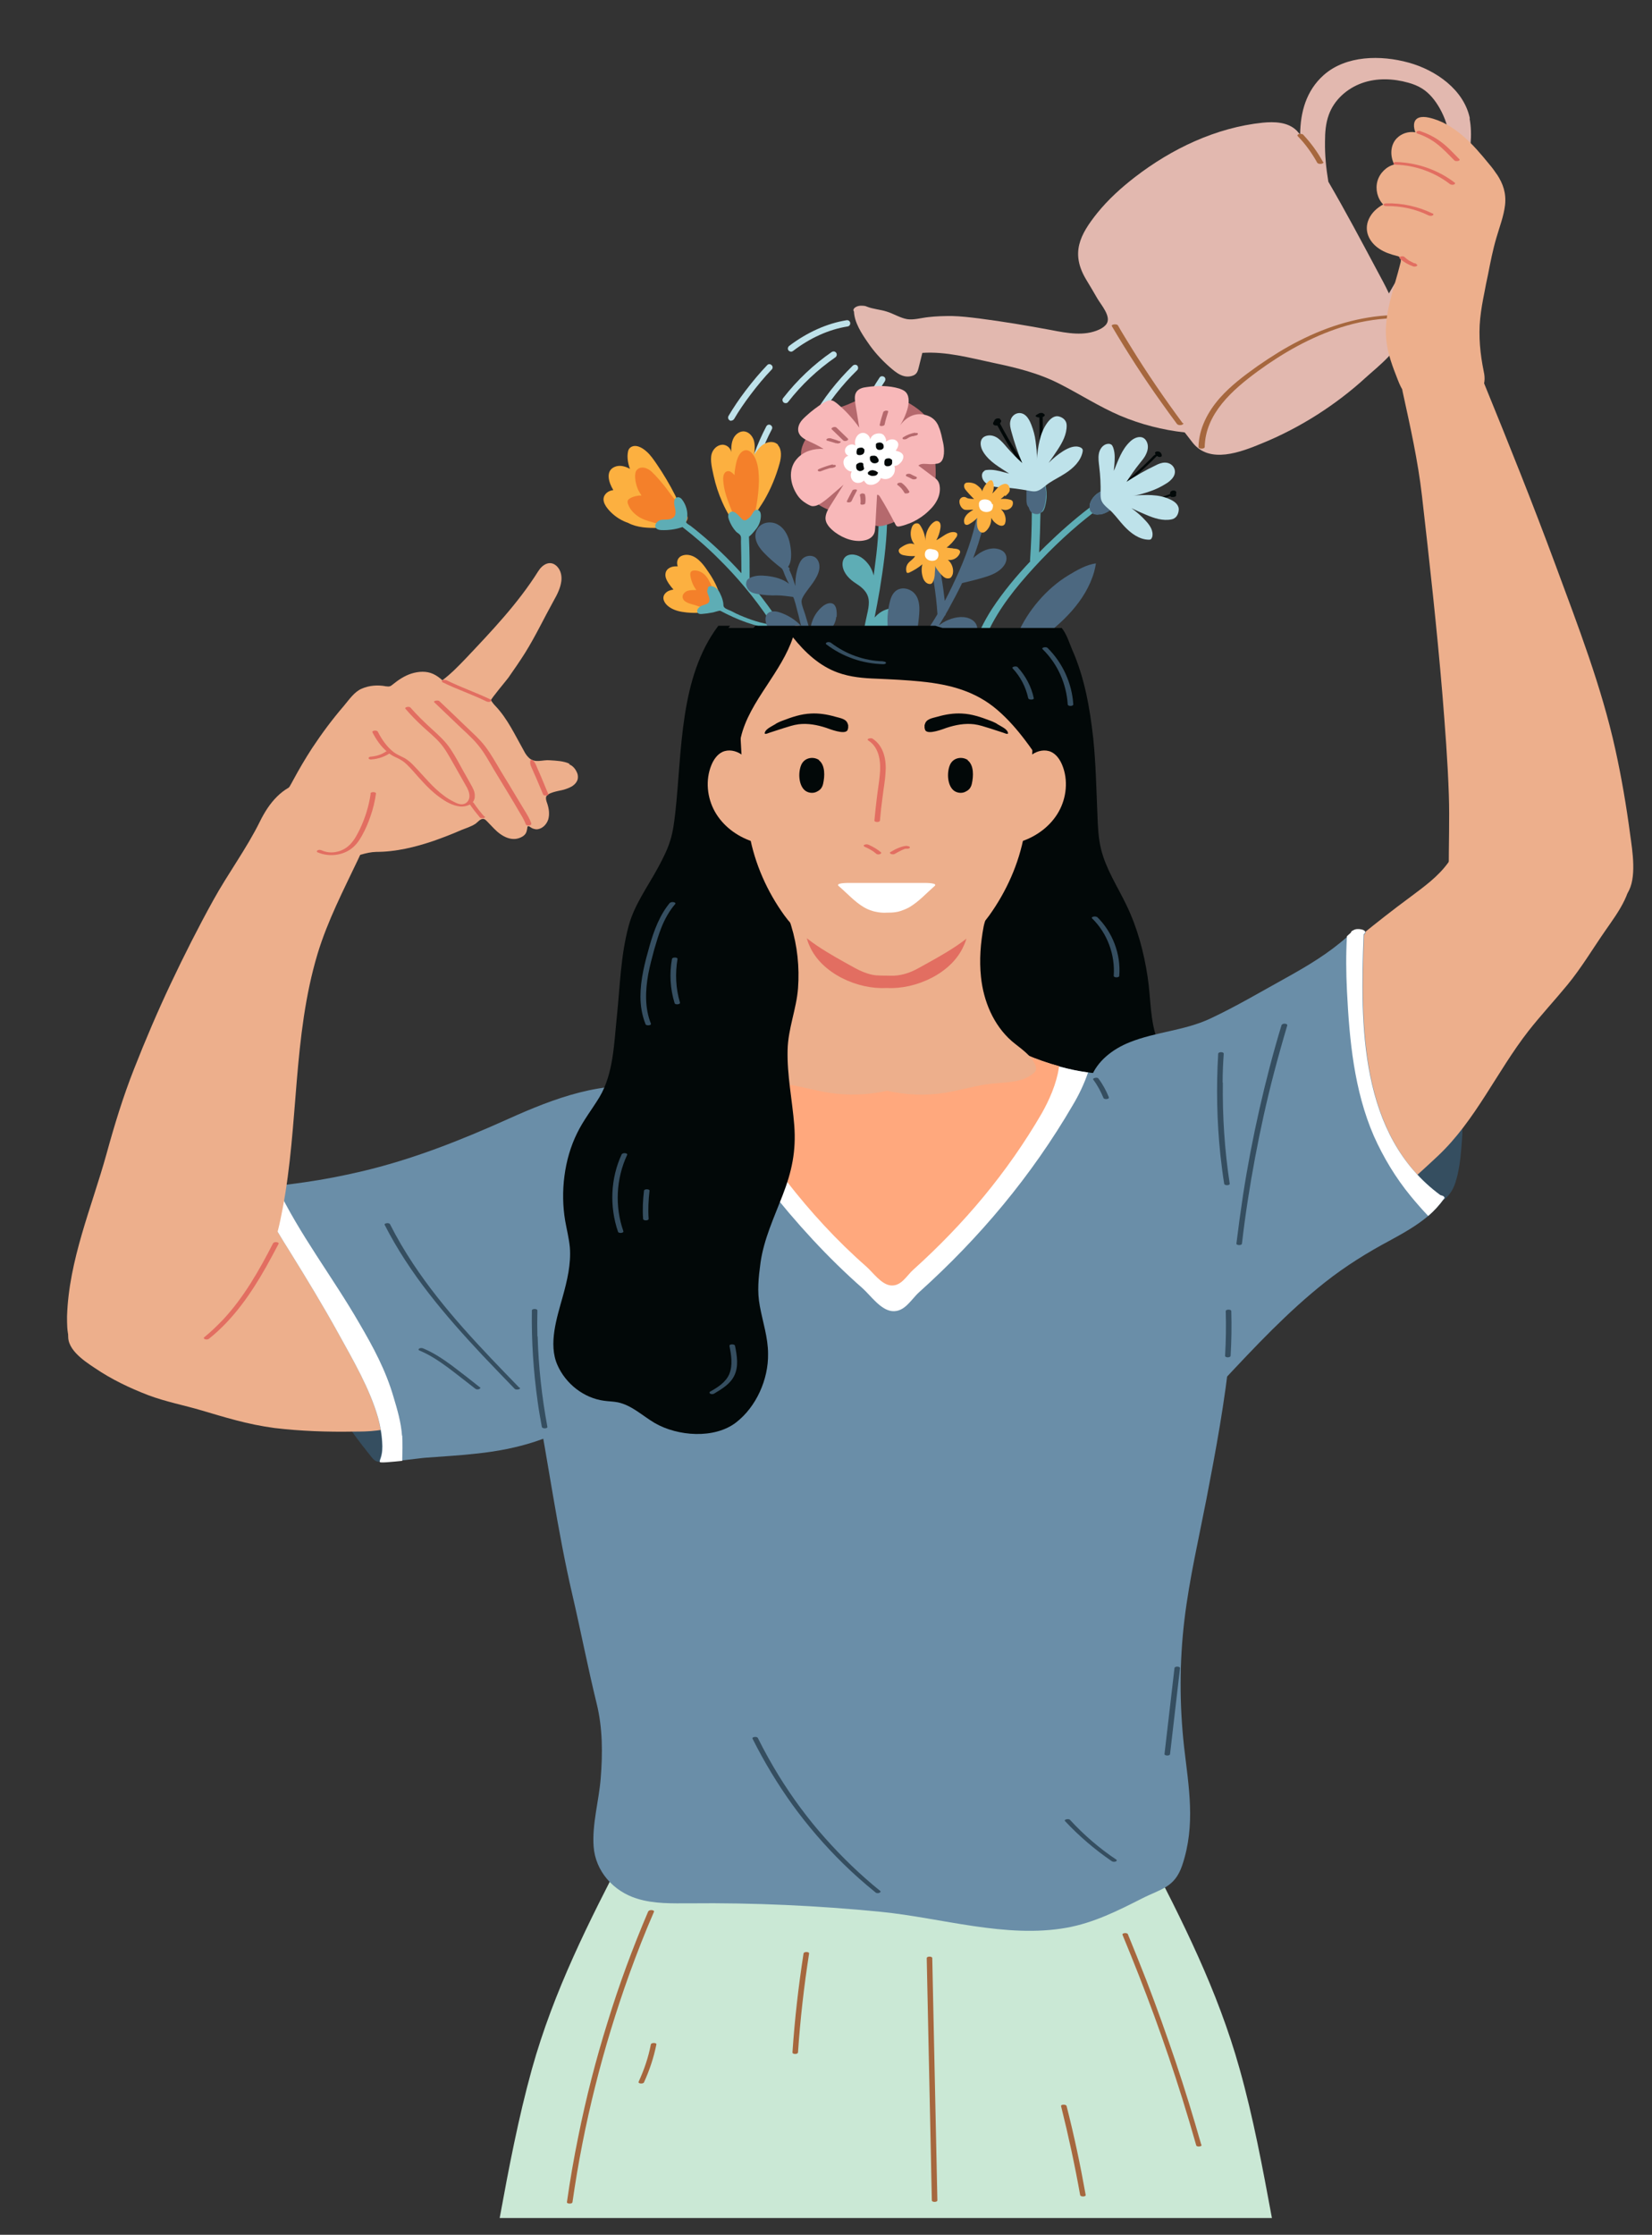<svg viewBox="0 0 176 238" fill="none" xmlns="http://www.w3.org/2000/svg">
<rect x="0" y="0" width="176" height="238" fill="#333333" stroke="none"/>
<g clip-path="url(#clip0_1_9803)">
<path d="M156.605 12.662C155.99 9.544 152.94 7.45 150.055 6.664C147.122 5.855 143.409 5.879 141.021 7.997C139.153 9.663 138.538 11.948 138.514 14.328C138.396 14.185 138.278 14.066 138.159 13.923C137.213 12.971 135.747 12.947 134.517 13.066C129.551 13.59 124.845 15.827 120.896 18.874C119.453 19.992 118.082 21.23 116.923 22.658C115.031 25.014 114.038 26.966 115.717 29.774C116.119 30.441 116.521 31.107 116.899 31.773C117.301 32.464 118.413 33.701 117.893 34.486C117.703 34.772 117.396 34.962 117.088 35.105C115.528 35.819 113.707 35.486 112.004 35.153C109.45 34.677 106.896 34.248 104.318 33.915C103.349 33.796 102.379 33.677 101.386 33.654C100.558 33.654 99.73 33.677 98.903 33.773C98.193 33.844 97.318 34.106 96.632 33.987C95.923 33.868 95.166 33.392 94.457 33.178C93.794 32.963 92.99 32.916 92.352 32.654C92.21 32.583 92.021 32.559 91.832 32.559C91.264 32.511 90.744 32.892 90.98 33.178C91.028 34.344 91.784 35.51 92.447 36.462C93.085 37.414 93.865 38.271 94.717 39.032C95.426 39.651 96.23 40.365 97.247 40.008C97.72 39.842 97.791 39.484 97.909 39.008C98.028 38.532 98.146 38.056 98.264 37.581C100.795 37.414 103.301 38.104 105.761 38.628C108.244 39.151 110.632 39.722 112.903 40.889C115.055 41.983 117.112 43.316 119.335 44.268C121.534 45.197 123.852 45.791 126.217 46.053C126.501 46.41 126.761 46.767 127.045 47.124C128.865 49.457 132.2 48.148 134.494 47.196C136.528 46.363 138.491 45.339 140.359 44.149C142.18 42.983 143.906 41.674 145.514 40.199C146.768 39.056 149.109 37.295 149.416 35.51C149.416 35.462 149.416 35.438 149.416 35.391C149.463 34.867 149.274 34.225 149.014 33.582C150.551 29.988 152.538 26.68 154.359 23.229C155.21 21.611 155.849 19.897 156.227 18.112C156.605 16.375 156.913 14.376 156.558 12.591L156.605 12.662ZM151.97 23.991C151.095 25.68 150.173 27.323 149.274 28.989C148.872 29.727 148.399 30.488 147.974 31.25C147.595 30.441 147.17 29.655 146.744 28.87C145.041 25.68 143.338 22.468 141.518 19.35C141.281 17.922 141.139 16.541 141.163 15.066C141.163 14.114 141.234 13.138 141.565 12.233C142.132 10.639 143.504 9.425 145.088 8.854C146.673 8.283 148.423 8.354 150.031 8.806C150.551 8.949 151.048 9.14 151.497 9.425C152.301 9.925 152.916 10.71 153.389 11.543C155.707 15.661 153.98 20.135 151.97 23.991Z" fill="#E2B8AF"/>
<path d="M126.005 45.076C124.066 42.458 122.221 39.768 120.519 37.008C120.046 36.222 119.549 35.461 119.1 34.651C118.982 34.461 118.319 34.532 118.461 34.747C120.117 37.555 121.89 40.292 123.782 42.934C124.302 43.672 124.846 44.409 125.39 45.147C125.485 45.266 125.674 45.29 125.816 45.266C125.887 45.266 126.147 45.171 126.053 45.052L126.005 45.076Z" fill="#A6673E"/>
<path d="M140.948 17.254C140.38 16.207 139.671 15.231 138.843 14.351C138.748 14.232 138.512 14.255 138.394 14.279C138.276 14.303 138.157 14.398 138.276 14.517C139.08 15.35 139.765 16.302 140.333 17.326C140.451 17.54 141.113 17.468 140.972 17.23L140.948 17.254Z" fill="#A6673E"/>
<path d="M148.376 33.56C144.9 33.679 141.542 34.703 138.444 36.274C136.883 37.059 135.417 37.987 133.974 38.987C132.532 40.01 131.113 41.081 129.954 42.39C128.677 43.842 127.731 45.627 127.684 47.602C127.684 47.84 128.346 47.84 128.346 47.602C128.417 44.032 131.325 41.51 133.974 39.558C136.67 37.583 139.65 35.893 142.842 34.87C144.616 34.298 146.461 33.965 148.329 33.894C148.423 33.894 148.66 33.87 148.66 33.727C148.66 33.584 148.423 33.56 148.329 33.56H148.376Z" fill="#A6673E"/>
<path d="M77.902 44.815C77.902 44.815 77.784 44.815 77.737 44.767C77.571 44.672 77.524 44.458 77.618 44.291C78.139 43.41 78.73 42.53 79.416 41.625C80.196 40.602 80.953 39.697 81.733 38.888C81.852 38.745 82.064 38.745 82.206 38.888C82.348 39.007 82.348 39.245 82.206 39.364C81.45 40.15 80.716 41.03 79.96 42.03C79.298 42.91 78.706 43.767 78.21 44.624C78.139 44.719 78.044 44.791 77.926 44.791L77.902 44.815Z" fill="#BEE2EA"/>
<path d="M84.264 37.458C84.264 37.458 84.052 37.411 84.004 37.316C83.886 37.173 83.933 36.959 84.075 36.84C85.991 35.388 88.119 34.436 90.2 34.103C90.389 34.079 90.555 34.198 90.579 34.388C90.602 34.579 90.484 34.745 90.295 34.769C88.332 35.078 86.298 35.983 84.477 37.387C84.406 37.435 84.335 37.458 84.264 37.458Z" fill="#BEE2EA"/>
<path d="M79.818 51.786C79.818 51.786 79.771 51.786 79.747 51.786C79.558 51.739 79.44 51.572 79.487 51.382C79.913 49.311 80.646 47.312 81.639 45.408C81.734 45.242 81.923 45.17 82.088 45.265C82.254 45.361 82.325 45.551 82.23 45.718C81.261 47.574 80.551 49.526 80.125 51.525C80.102 51.691 79.96 51.786 79.794 51.786H79.818Z" fill="#BEE2EA"/>
<path d="M83.699 42.934C83.699 42.934 83.557 42.934 83.486 42.862C83.344 42.743 83.321 42.529 83.439 42.386C84.929 40.482 86.679 38.816 88.618 37.483C88.784 37.388 88.973 37.412 89.091 37.579C89.186 37.721 89.162 37.936 88.996 38.055C87.105 39.364 85.402 40.958 83.959 42.815C83.888 42.91 83.794 42.934 83.699 42.934Z" fill="#BEE2EA"/>
<path d="M86.887 44.909C86.887 44.909 86.769 44.909 86.721 44.861C86.556 44.766 86.508 44.552 86.603 44.409C87.714 42.434 89.157 40.601 90.86 38.935C91.002 38.816 91.214 38.816 91.333 38.935C91.451 39.078 91.451 39.292 91.333 39.411C89.677 41.029 88.282 42.814 87.194 44.718C87.123 44.837 87.029 44.885 86.91 44.885L86.887 44.909Z" fill="#BEE2EA"/>
<path d="M90.108 51.001C90.108 51.001 90.084 51.001 90.06 51.001C89.871 50.977 89.753 50.81 89.776 50.62C90.273 46.931 91.645 43.313 93.702 40.219C93.797 40.053 94.01 40.029 94.175 40.124C94.341 40.219 94.364 40.433 94.27 40.6C92.26 43.623 90.959 47.121 90.462 50.715C90.462 50.882 90.297 51.001 90.131 51.001H90.108Z" fill="#BEE2EA"/>
<path d="M119.505 52.789C119.481 52.598 119.339 52.456 119.174 52.36C119.103 52.337 119.032 52.313 118.984 52.289C118.937 52.265 118.866 52.218 118.795 52.194C118.086 51.98 117.235 52.218 116.667 52.765C116.407 53.027 116.17 53.384 116.099 53.765C116.099 53.86 116.076 53.955 116.099 54.05C114.444 55.312 112.883 56.692 111.37 58.168C111.157 58.382 110.92 58.62 110.707 58.834C110.778 57.43 110.826 56.026 110.849 54.621C110.944 54.574 111.039 54.526 111.11 54.455C111.228 54.312 111.299 54.098 111.346 53.907C111.393 53.717 111.441 53.527 111.464 53.336C111.582 52.527 111.464 51.67 111.11 50.932C111.039 50.813 110.849 50.742 110.66 50.766C110.306 50.623 109.856 50.694 109.62 51.004C109.431 51.289 109.407 51.718 109.407 52.051C109.407 52.289 109.407 52.527 109.407 52.765C109.407 52.884 109.407 52.979 109.407 53.098C109.407 53.431 109.407 53.765 109.643 54.003C109.691 54.122 109.714 54.241 109.785 54.336C109.833 54.383 109.88 54.431 109.927 54.479C109.927 56.216 109.856 57.953 109.738 59.691C109.738 59.738 109.738 59.762 109.762 59.786C108.295 61.333 106.9 62.999 105.694 64.832C104.819 66.188 104.086 67.664 103.589 69.258C103.471 69.639 104.37 69.687 104.464 69.377C105.316 66.569 106.947 64.189 108.721 62.071C110.637 59.81 112.718 57.715 114.941 55.835C115.414 55.431 115.91 55.05 116.383 54.669C116.596 54.788 116.88 54.812 117.14 54.764C117.164 54.764 117.187 54.764 117.211 54.764C117.211 54.764 117.258 54.764 117.282 54.764C117.305 54.764 117.329 54.764 117.376 54.74C117.447 54.717 117.542 54.693 117.613 54.669C117.991 54.526 118.322 54.312 118.63 54.026C118.724 53.931 118.843 53.836 118.937 53.741C119.056 53.622 119.174 53.503 119.292 53.36C119.41 53.193 119.528 53.003 119.505 52.789Z" fill="#5EADB5"/>
<path d="M119.5 52.788C119.477 52.598 119.335 52.455 119.169 52.36C119.098 52.336 119.027 52.312 118.98 52.288C118.933 52.265 118.862 52.217 118.791 52.193C118.081 51.979 117.23 52.217 116.662 52.764C116.284 53.121 115.953 53.74 116.118 54.288C116.118 54.359 116.166 54.407 116.213 54.478C116.449 54.788 116.804 54.859 117.159 54.788C117.183 54.788 117.206 54.788 117.23 54.788C117.23 54.788 117.277 54.788 117.301 54.788C117.325 54.788 117.348 54.788 117.395 54.764C117.466 54.74 117.561 54.716 117.632 54.692C118.01 54.55 118.341 54.335 118.649 54.05C118.743 53.955 118.862 53.859 118.956 53.764C119.075 53.645 119.193 53.526 119.311 53.383C119.429 53.217 119.548 53.026 119.524 52.812L119.5 52.788Z" fill="#4C6880"/>
<path d="M111.461 52.79C111.461 52.148 111.319 51.529 111.059 50.958C110.988 50.839 110.798 50.767 110.609 50.791C110.255 50.648 109.805 50.72 109.569 51.029C109.38 51.315 109.356 51.743 109.356 52.076C109.356 52.314 109.356 52.552 109.356 52.79C109.356 52.909 109.356 53.005 109.356 53.124C109.356 53.457 109.356 53.79 109.592 54.028C109.687 54.337 109.805 54.599 110.136 54.694C111.035 55.004 111.295 54.028 111.39 53.362C111.413 53.171 111.437 52.981 111.437 52.79H111.461Z" fill="#4C6880"/>
<path d="M123.784 48.457C123.784 48.457 123.713 48.29 123.666 48.219C123.572 48.124 123.453 48.076 123.335 48.076C123.288 48.076 123.217 48.076 123.169 48.1C123.169 48.1 123.122 48.124 123.122 48.148C123.098 48.148 123.075 48.148 123.051 48.195C123.051 48.195 123.051 48.219 123.051 48.243C123.051 48.29 123.098 48.338 123.122 48.386C123.051 48.409 122.98 48.481 122.886 48.552C122.696 48.742 122.531 48.933 122.342 49.099C121.987 49.456 121.609 49.813 121.23 50.147C120.473 50.837 119.693 51.48 118.913 52.098C118.842 52.146 118.936 52.217 118.984 52.217C119.055 52.241 119.173 52.217 119.22 52.17C119.953 51.599 120.639 51.027 121.325 50.408C121.656 50.099 121.987 49.79 122.318 49.48C122.484 49.337 122.626 49.171 122.791 49.028C122.933 48.885 123.075 48.719 123.24 48.576H123.288C123.335 48.576 123.359 48.623 123.406 48.647C123.453 48.647 123.524 48.671 123.571 48.671C123.642 48.671 123.713 48.647 123.761 48.576C123.784 48.528 123.784 48.481 123.761 48.433L123.784 48.457Z" fill="#020808"/>
<path d="M125.317 52.55C125.317 52.55 125.317 52.478 125.317 52.431C125.317 52.383 125.293 52.335 125.246 52.312C125.199 52.264 125.151 52.264 125.104 52.24C124.986 52.24 124.844 52.24 124.749 52.335C124.678 52.383 124.655 52.478 124.655 52.573C124.655 52.573 124.655 52.597 124.655 52.621C123.259 53.168 121.746 53.383 120.256 53.24C120.09 53.24 119.925 53.406 120.161 53.43C121.698 53.597 123.236 53.383 124.678 52.835C124.702 52.883 124.773 52.93 124.82 52.93C124.844 52.93 124.891 52.93 124.915 52.93C125.009 52.93 125.104 52.93 125.198 52.883C125.246 52.883 125.269 52.835 125.293 52.788C125.317 52.74 125.293 52.692 125.293 52.669C125.293 52.621 125.293 52.573 125.293 52.526L125.317 52.55Z" fill="#020808"/>
<path d="M110.137 50.816C108.789 49.007 107.583 47.103 106.542 45.104C106.542 45.104 106.542 45.104 106.542 45.08C106.59 45.033 106.637 44.961 106.661 44.89C106.661 44.842 106.661 44.795 106.661 44.771C106.661 44.747 106.613 44.723 106.566 44.699V44.652C106.542 44.58 106.448 44.557 106.377 44.557C106.306 44.557 106.235 44.557 106.164 44.58C106.093 44.604 106.022 44.652 105.975 44.723C105.927 44.771 105.904 44.842 105.88 44.914C105.88 44.914 105.833 44.961 105.833 44.985C105.786 45.056 105.786 45.152 105.833 45.199C105.88 45.271 105.998 45.318 106.093 45.318C106.14 45.318 106.211 45.318 106.258 45.318C107.299 47.27 108.458 49.15 109.782 50.911C109.853 51.006 110.208 50.935 110.137 50.84V50.816Z" fill="#020808"/>
<path d="M111.296 44.15C111.296 44.15 111.131 44.007 111.06 43.983C110.894 43.959 110.729 43.983 110.61 44.078C110.516 44.126 110.421 44.173 110.35 44.245C110.327 44.269 110.327 44.316 110.35 44.34C110.445 44.411 110.563 44.459 110.705 44.459C110.705 44.459 110.705 44.459 110.729 44.459C110.8 46.72 110.658 48.981 110.35 51.242C110.35 51.361 110.705 51.361 110.705 51.218C111.012 48.957 111.154 46.696 111.083 44.411C111.083 44.411 111.131 44.411 111.154 44.388C111.202 44.364 111.272 44.316 111.296 44.245C111.296 44.221 111.296 44.173 111.296 44.15Z" fill="#020808"/>
<path d="M104.889 50.147C104.676 50.266 104.581 50.48 104.628 50.79C104.699 51.242 105.101 51.575 105.503 51.718C105.929 51.885 106.378 51.885 106.828 51.908C107.774 51.956 108.72 52.099 109.642 52.266C109.878 52.313 110.138 52.361 110.399 52.313C110.943 52.194 111.368 51.694 111.818 51.409C112.362 51.052 112.953 50.766 113.497 50.409C114.348 49.862 115.152 49.1 115.341 48.1C115.341 48.029 115.365 47.958 115.341 47.886C115.318 47.767 115.199 47.696 115.105 47.648C114.514 47.386 113.828 47.696 113.284 48.029C112.716 48.386 112.196 48.815 111.723 49.291C112.054 48.838 112.361 48.362 112.669 47.91C113.189 47.125 113.662 46.244 113.639 45.292C113.639 44.816 113.284 44.483 112.858 44.364C112.314 44.197 111.865 44.626 111.557 45.054C110.753 46.173 110.588 47.601 110.446 48.981C110.517 48.386 110.399 47.577 110.328 46.982C110.257 46.387 110.091 45.792 109.878 45.245C109.736 44.888 109.571 44.531 109.287 44.269C108.672 43.697 107.774 44.054 107.632 44.888C107.561 45.245 107.655 45.602 107.75 45.959C108.057 47.101 108.436 48.219 108.909 49.314C108.318 48.791 107.774 48.219 107.253 47.624C106.993 47.315 106.71 46.982 106.378 46.72C106.047 46.458 105.622 46.316 105.22 46.387C104.25 46.553 104.368 47.553 104.794 48.196C105.456 49.219 106.544 49.79 107.514 50.433C107.324 50.385 107.135 50.338 106.946 50.29C106.355 50.123 105.74 49.981 105.149 50.052C105.03 50.052 104.936 50.1 104.865 50.123L104.889 50.147Z" fill="#BEE2EA"/>
<path d="M118.504 47.458C118.363 47.267 118.126 47.219 117.819 47.315C117.393 47.481 117.133 47.91 117.062 48.362C116.991 48.814 117.062 49.266 117.109 49.695C117.227 50.647 117.275 51.599 117.251 52.551C117.251 52.812 117.251 53.074 117.346 53.312C117.558 53.836 118.126 54.169 118.504 54.574C118.954 55.05 119.332 55.573 119.781 56.049C120.467 56.787 121.366 57.453 122.359 57.477C122.43 57.477 122.501 57.477 122.572 57.453C122.667 57.406 122.714 57.287 122.761 57.168C122.903 56.525 122.501 55.93 122.052 55.454C121.602 54.955 121.082 54.502 120.538 54.121C121.035 54.359 121.555 54.597 122.075 54.812C122.95 55.193 123.896 55.502 124.819 55.312C125.292 55.216 125.528 54.812 125.575 54.359C125.646 53.788 125.15 53.407 124.677 53.193C123.447 52.598 122.004 52.694 120.633 52.789C121.224 52.765 122.004 52.503 122.548 52.313C123.116 52.122 123.66 51.861 124.156 51.551C124.487 51.361 124.795 51.123 125.008 50.789C125.457 50.075 124.937 49.266 124.109 49.266C123.754 49.266 123.4 49.409 123.092 49.576C122.028 50.075 121.011 50.67 120.018 51.313C120.443 50.647 120.893 50.004 121.389 49.385C121.65 49.052 121.933 48.743 122.099 48.362C122.288 47.981 122.359 47.529 122.217 47.148C121.862 46.22 120.917 46.505 120.373 47.053C119.498 47.886 119.119 49.052 118.67 50.147C118.67 49.956 118.694 49.766 118.717 49.576C118.764 48.957 118.812 48.338 118.623 47.743C118.599 47.648 118.552 47.553 118.504 47.481V47.458Z" fill="#BEE2EA"/>
<path d="M96.323 65.498C96.252 65.236 96.039 65.046 95.802 64.927C95.235 64.641 94.502 64.808 93.958 65.117C93.651 65.284 93.414 65.522 93.177 65.76C93.367 64.784 93.556 63.808 93.721 62.833C94.1 60.5 94.431 58.144 94.502 55.788C94.525 54.479 94.455 53.146 94.194 51.861C94.124 51.551 93.249 51.718 93.296 52.051C93.769 54.36 93.627 56.716 93.367 59.025C93.272 59.786 93.178 60.524 93.083 61.286C92.988 60.929 92.846 60.595 92.657 60.286C92.279 59.715 91.688 59.167 91.002 59.072C90.671 59.025 90.292 59.072 90.032 59.334C89.796 59.572 89.725 59.953 89.772 60.286C89.89 61.095 90.529 61.714 91.168 62.119C91.688 62.452 92.255 62.88 92.468 63.523C92.728 64.308 92.397 65.236 92.255 65.998C91.995 67.307 91.688 68.616 91.357 69.901C91.262 70.234 92.161 70.139 92.231 69.854C92.397 69.211 92.539 68.568 92.704 67.926C93.083 67.426 93.603 67.117 94.218 66.95C94.809 66.783 95.471 66.688 95.968 66.26C96.181 66.069 96.37 65.808 96.299 65.522L96.323 65.498Z" fill="#5EADB5"/>
<path d="M91.38 42.623C90.884 42.813 90.387 43.075 89.89 43.242C89.299 43.432 88.803 43.765 88.259 44.051C87.502 44.432 87.124 45.193 86.58 45.788C85.847 46.574 84.948 47.978 85.516 49.097C85.681 49.406 85.965 49.644 86.154 49.953C86.84 51.048 86.154 52.714 87.076 53.619C87.289 53.833 87.549 53.952 87.833 54.095C88.519 54.428 89.228 54.761 89.985 54.809C90.624 54.856 91.191 54.856 91.782 55.166C92.35 55.451 92.823 55.951 93.485 56.022C93.84 56.07 94.195 55.975 94.549 55.856C94.833 55.761 95.117 55.689 95.353 55.523C95.992 55.142 96.347 54.404 96.961 54.023C97.434 53.714 97.6 53.476 97.955 53.095C98.333 52.667 98.924 52.524 99.279 52.048C99.705 51.453 99.705 50.667 99.681 49.93L99.61 48.311C99.61 47.835 99.445 47.478 99.326 47.026C99.208 46.502 99.232 45.955 99.09 45.431C98.924 44.86 98.664 44.313 98.239 43.932C97.789 43.527 97.08 43.028 96.512 42.766C95.874 42.48 95.14 42.694 94.455 42.623C93.982 42.575 93.556 42.361 93.083 42.314C92.516 42.242 91.948 42.409 91.404 42.623H91.38Z" fill="#B5696D"/>
<path d="M99.99 45.386C99.777 44.886 99.422 44.481 98.831 44.267C97.649 43.839 96.632 44.315 95.899 45.291C96.253 44.719 96.537 44.1 96.703 43.458C96.868 42.815 96.892 42.03 96.371 41.649C96.206 41.53 96.017 41.459 95.828 41.387C94.74 41.054 93.463 41.054 92.351 41.221C91.926 41.268 91.476 41.387 91.24 41.744C91.003 42.101 91.074 42.553 91.122 42.958C91.263 43.815 91.405 44.696 91.547 45.552C90.885 44.6 90.034 43.672 89.135 42.934C88.969 42.815 88.804 42.672 88.615 42.649C88.284 42.577 87.953 42.768 87.669 42.934C87.03 43.339 86.439 43.791 85.895 44.291C85.635 44.529 85.375 44.767 85.209 45.076C85.044 45.386 84.973 45.743 85.091 46.076C85.28 46.599 85.848 46.837 86.344 47.075C86.817 47.29 87.29 47.528 87.74 47.813C86.723 47.742 85.635 48.051 84.949 48.813C84.027 49.789 84.121 51.217 84.713 52.335C85.067 53.002 85.422 53.359 86.108 53.739C86.25 53.811 86.415 53.906 86.581 53.906C86.794 53.906 86.983 53.858 87.172 53.763C87.622 53.549 88 53.216 88.378 52.907C88.875 52.478 89.371 52.05 89.868 51.621C89.419 52.335 88.969 53.049 88.52 53.763C88.26 54.168 88 54.596 87.953 55.072C87.882 55.763 88.473 56.31 88.969 56.691C89.868 57.357 91.098 57.809 92.21 57.524C92.612 57.428 92.966 57.191 93.132 56.81C93.226 56.596 93.226 56.358 93.25 56.12C93.321 54.977 93.368 53.858 93.439 52.716C93.534 52.645 93.652 52.764 93.723 52.859C94.314 53.811 94.858 54.81 95.378 55.81C95.426 55.905 95.473 56.001 95.567 56.048C95.662 56.096 95.804 56.072 95.899 56.048C96.23 55.977 96.513 55.882 96.821 55.763C97.412 55.548 98.051 55.167 98.547 54.763C98.997 54.382 99.446 53.954 99.73 53.454C100.037 52.954 100.203 52.335 100.108 51.74C100.084 51.55 100.013 51.359 99.919 51.217C99.801 51.05 99.635 50.907 99.446 50.788C98.902 50.384 98.382 49.979 97.838 49.575C98.169 49.313 98.618 49.408 99.044 49.432C99.28 49.432 99.54 49.432 99.777 49.384C99.895 49.384 100.013 49.337 100.108 49.289C100.699 48.956 100.605 47.742 100.486 47.194C100.345 46.599 100.25 45.957 99.99 45.41V45.386Z" fill="#F8B8B9"/>
<path d="M94.149 46.338C93.912 46.1 93.511 46.124 93.203 46.243C92.967 46.338 92.777 46.552 92.707 46.814C92.683 46.457 92.352 46.124 91.973 46.1C91.311 46.076 90.933 46.909 91.146 47.457C91.004 47.338 90.815 47.314 90.649 47.338C90.365 47.385 90.105 47.576 90.034 47.861C89.963 48.147 90.129 48.432 90.389 48.528C89.443 48.837 89.892 50.17 90.744 50.217C90.531 50.551 90.649 51.05 90.957 51.288C91.288 51.526 91.784 51.455 92.044 51.169C92.021 51.193 92.304 51.526 92.375 51.55C92.541 51.645 92.777 51.645 92.967 51.622C93.345 51.55 93.723 51.288 93.842 50.908C94.196 51.098 94.693 51.05 95.001 50.765C95.308 50.479 95.426 50.027 95.284 49.622C95.592 49.622 95.852 49.408 96.041 49.17C96.183 48.98 96.277 48.742 96.23 48.528C96.135 48.194 95.757 48.075 95.426 48.004C95.592 47.766 95.757 47.48 95.686 47.219C95.615 46.957 95.355 46.79 95.071 46.79C94.788 46.79 94.551 46.909 94.338 47.076C94.527 46.933 94.267 46.457 94.149 46.338Z" fill="white"/>
<path d="M90.339 46.72C89.937 46.315 89.511 45.934 89.109 45.53C89.014 45.458 88.873 45.458 88.754 45.506C88.707 45.506 88.518 45.625 88.612 45.72C89.015 46.125 89.44 46.505 89.842 46.91C89.937 46.981 90.079 46.981 90.197 46.934C90.244 46.934 90.433 46.815 90.339 46.72Z" fill="#B5696D"/>
<path d="M89.512 47.027C89.181 46.884 88.826 46.765 88.472 46.67C88.401 46.67 88.33 46.67 88.282 46.67C88.235 46.67 88.141 46.718 88.093 46.741C88.07 46.765 88.022 46.813 88.046 46.86C88.046 46.908 88.093 46.932 88.141 46.932C88.306 46.979 88.472 47.027 88.637 47.075C88.708 47.098 88.803 47.122 88.874 47.146C88.921 47.146 88.945 47.17 88.992 47.194C88.992 47.194 89.016 47.194 89.039 47.194H89.087C89.205 47.241 89.347 47.241 89.465 47.17C89.512 47.17 89.559 47.122 89.559 47.051C89.559 47.003 89.559 46.979 89.512 46.956V47.027Z" fill="#B5696D"/>
<path d="M88.711 49.455C88.238 49.574 87.741 49.741 87.292 49.931C87.221 49.955 87.055 50.05 87.15 50.145C87.221 50.24 87.41 50.217 87.505 50.169C87.718 50.074 87.93 50.002 88.167 49.931C88.285 49.883 88.38 49.86 88.498 49.836C88.498 49.836 88.545 49.836 88.569 49.836H88.616C88.687 49.836 88.734 49.812 88.805 49.788C88.876 49.788 89.066 49.717 89.042 49.598C89.042 49.479 88.829 49.503 88.758 49.526L88.711 49.455Z" fill="#B5696D"/>
<path d="M91.307 52.171C91.307 52.171 91.213 52.123 91.165 52.123C91.094 52.123 91.023 52.123 90.952 52.147C90.905 52.147 90.834 52.194 90.811 52.242C90.598 52.623 90.408 53.004 90.219 53.384C90.219 53.432 90.219 53.456 90.267 53.48C90.314 53.503 90.385 53.503 90.432 53.503C90.55 53.503 90.692 53.456 90.739 53.337C90.905 52.956 91.094 52.623 91.284 52.266C91.284 52.218 91.307 52.194 91.284 52.147L91.307 52.171Z" fill="#B5696D"/>
<path d="M92.136 52.622C92.136 52.622 91.924 52.527 91.853 52.551C91.782 52.551 91.711 52.598 91.663 52.622C91.64 52.646 91.593 52.693 91.616 52.741C91.664 52.955 91.687 53.169 91.687 53.384C91.687 53.455 91.687 53.55 91.663 53.622C91.663 53.741 91.805 53.764 91.876 53.741C91.947 53.741 92.018 53.741 92.089 53.693C92.136 53.693 92.184 53.645 92.184 53.574C92.231 53.265 92.231 52.931 92.136 52.622Z" fill="#B5696D"/>
<path d="M96.867 52.334C96.654 51.977 96.394 51.668 96.063 51.43C96.016 51.406 95.945 51.406 95.898 51.406C95.827 51.406 95.756 51.406 95.685 51.454C95.638 51.478 95.59 51.501 95.59 51.573C95.59 51.62 95.59 51.644 95.638 51.668C95.638 51.668 95.638 51.668 95.661 51.668C95.661 51.668 95.685 51.692 95.709 51.716C95.756 51.739 95.779 51.787 95.827 51.811C95.898 51.882 95.969 51.954 96.04 52.025C96.158 52.168 96.276 52.334 96.371 52.501C96.371 52.549 96.465 52.549 96.513 52.549C96.584 52.549 96.654 52.549 96.725 52.525C96.796 52.501 96.938 52.43 96.867 52.311V52.334Z" fill="#B5696D"/>
<path d="M97.628 50.788C97.415 50.693 97.202 50.598 96.989 50.479C96.942 50.455 96.871 50.455 96.824 50.455C96.753 50.455 96.682 50.455 96.611 50.503C96.564 50.503 96.516 50.55 96.516 50.622C96.516 50.669 96.516 50.693 96.564 50.717C96.776 50.812 96.989 50.907 97.202 51.026C97.249 51.05 97.32 51.05 97.368 51.05C97.439 51.05 97.509 51.05 97.58 51.002C97.628 51.002 97.675 50.955 97.675 50.883C97.675 50.836 97.675 50.812 97.628 50.788Z" fill="#B5696D"/>
<path d="M97.505 46.076C97.055 46.148 96.63 46.314 96.251 46.552C96.204 46.576 96.157 46.6 96.157 46.671C96.157 46.719 96.157 46.742 96.204 46.766C96.299 46.814 96.488 46.79 96.582 46.742C96.653 46.695 96.748 46.647 96.819 46.6C96.843 46.6 96.866 46.576 96.89 46.552C96.89 46.552 96.89 46.552 96.913 46.552C96.961 46.552 96.984 46.528 97.032 46.505C97.079 46.505 97.126 46.481 97.174 46.457C97.174 46.457 97.221 46.457 97.245 46.457C97.245 46.457 97.245 46.457 97.268 46.457C97.363 46.433 97.457 46.409 97.552 46.386C97.623 46.386 97.812 46.314 97.788 46.195C97.788 46.076 97.576 46.1 97.505 46.124V46.076Z" fill="#B5696D"/>
<path d="M94.408 43.719C94.408 43.719 94.148 43.766 94.101 43.885C93.959 44.337 93.817 44.79 93.722 45.242C93.675 45.456 94.219 45.385 94.243 45.218C94.337 44.766 94.479 44.29 94.621 43.861C94.668 43.742 94.479 43.719 94.408 43.742V43.719Z" fill="#B5696D"/>
<path d="M94.05 47.267C93.908 47.101 93.648 47.101 93.483 47.172C93.435 47.172 93.412 47.196 93.364 47.244C93.341 47.244 93.317 47.291 93.317 47.315V47.386C93.317 47.386 93.317 47.41 93.317 47.434V47.482C93.317 47.482 93.317 47.482 93.317 47.505C93.317 47.577 93.317 47.648 93.364 47.72C93.388 47.791 93.435 47.815 93.483 47.862C93.577 47.934 93.695 47.91 93.814 47.91C93.979 47.886 94.144 47.767 94.144 47.601C94.144 47.482 94.145 47.363 94.05 47.267Z" fill="#020808"/>
<path d="M92.044 47.838C92.044 47.838 91.997 47.767 91.949 47.719C91.902 47.696 91.855 47.672 91.808 47.672C91.713 47.672 91.642 47.672 91.547 47.696C91.5 47.696 91.477 47.719 91.429 47.743C91.429 47.743 91.429 47.743 91.406 47.743C91.358 47.767 91.311 47.791 91.311 47.862C91.264 47.981 91.24 48.124 91.264 48.267C91.264 48.338 91.311 48.41 91.382 48.433C91.5 48.481 91.666 48.481 91.784 48.433C91.879 48.41 91.973 48.362 92.02 48.267C92.068 48.219 92.068 48.148 92.091 48.076C92.091 48.005 92.091 47.957 92.091 47.886C92.091 47.862 92.091 47.838 92.091 47.815L92.044 47.838Z" fill="#020808"/>
<path d="M91.996 49.432C91.996 49.432 91.948 49.337 91.901 49.313C91.854 49.289 91.807 49.266 91.736 49.266C91.641 49.266 91.546 49.266 91.475 49.313C91.357 49.361 91.239 49.432 91.215 49.551C91.215 49.623 91.215 49.694 91.215 49.765C91.215 49.861 91.263 49.956 91.31 50.027C91.381 50.099 91.475 50.146 91.57 50.17C91.665 50.17 91.736 50.17 91.83 50.122C91.901 50.099 91.972 50.051 92.019 50.003C92.067 49.932 92.067 49.837 92.019 49.765C92.019 49.694 91.996 49.623 91.972 49.527C91.972 49.504 91.972 49.48 91.972 49.456L91.996 49.432Z" fill="#020808"/>
<path d="M93.461 48.669C93.461 48.669 93.342 48.574 93.248 48.55C93.129 48.503 92.988 48.55 92.846 48.55C92.798 48.55 92.775 48.574 92.728 48.622C92.704 48.622 92.68 48.669 92.68 48.693C92.68 48.765 92.68 48.86 92.68 48.931C92.68 48.931 92.68 48.955 92.704 48.979C92.704 49.05 92.751 49.122 92.799 49.169C92.846 49.217 92.893 49.264 92.94 49.288C93.082 49.36 93.295 49.36 93.437 49.288C93.508 49.241 93.579 49.193 93.603 49.122C93.603 49.074 93.603 49.003 93.603 48.955C93.579 48.86 93.508 48.765 93.437 48.693L93.461 48.669Z" fill="#020808"/>
<path d="M95 48.955C95 48.955 94.858 48.836 94.763 48.812C94.668 48.812 94.55 48.812 94.456 48.836C94.385 48.86 94.314 48.908 94.267 48.979C94.267 49.003 94.243 49.027 94.243 49.05C94.243 49.05 94.243 49.05 94.243 49.074C94.243 49.098 94.243 49.122 94.219 49.146C94.219 49.217 94.219 49.288 94.219 49.36C94.219 49.431 94.219 49.503 94.29 49.55C94.361 49.669 94.55 49.669 94.669 49.645C94.763 49.645 94.834 49.598 94.905 49.55C94.952 49.526 94.976 49.479 95 49.455C95 49.407 95.047 49.384 95.047 49.336C95.047 49.288 95.047 49.241 95.047 49.193C95.047 49.146 95.047 49.122 95.047 49.074C95.047 49.027 95.047 48.979 95 48.931V48.955Z" fill="#020808"/>
<path d="M93.485 50.288C93.485 50.288 93.343 50.169 93.272 50.146C93.201 50.122 93.106 50.098 93.012 50.074C92.846 50.074 92.681 50.098 92.563 50.217L92.515 50.265C92.515 50.265 92.492 50.288 92.468 50.312C92.468 50.312 92.444 50.36 92.468 50.384C92.468 50.384 92.468 50.384 92.468 50.407C92.468 50.431 92.468 50.479 92.492 50.503C92.515 50.55 92.563 50.574 92.61 50.574C92.681 50.622 92.728 50.645 92.799 50.669C92.917 50.693 93.035 50.693 93.154 50.669C93.272 50.669 93.414 50.598 93.485 50.479C93.532 50.407 93.556 50.312 93.485 50.241V50.288Z" fill="#020808"/>
<path d="M116.57 60.885C116.641 60.599 116.712 60.313 116.759 60.004C115.742 60.123 114.701 60.742 113.826 61.265C111.509 62.669 109.522 65.002 108.435 67.477C108.222 67.953 107.536 69.095 108.293 69.31C109.026 69.5 109.948 68.619 110.492 68.262C113.07 66.501 115.695 64.002 116.57 60.885Z" fill="#4C6880"/>
<path d="M72.721 54.48C72.485 53.908 72.225 53.337 71.941 52.766C71.35 51.6 70.687 50.481 69.954 49.41C69.623 48.934 69.292 48.434 68.843 48.054C68.417 47.673 67.684 47.244 67.14 47.673C66.88 47.887 66.88 48.244 66.856 48.553C66.856 48.91 66.904 49.244 66.998 49.577C67.022 49.696 67.069 49.815 67.116 49.934C66.596 49.648 65.981 49.482 65.437 49.743C64.468 50.196 64.87 51.433 65.343 52.195C64.988 52.242 64.681 52.385 64.468 52.671C63.995 53.313 64.61 54.075 65.059 54.527C65.603 55.075 66.242 55.455 66.927 55.693C67.873 56.193 69.032 56.241 70.073 56.217C70.498 56.217 70.947 56.169 71.373 56.098C71.657 56.098 71.965 56.074 72.225 55.908C72.225 55.908 72.225 55.908 72.248 55.908C72.272 55.908 72.319 55.908 72.343 55.884C72.437 55.86 72.556 55.789 72.556 55.693C72.65 55.598 72.745 55.503 72.816 55.384C73.005 55.098 72.792 54.765 72.674 54.503L72.721 54.48Z" fill="#FCB040"/>
<path d="M73.03 54.503C72.604 53.813 71.942 53.337 71.493 52.694C70.949 51.933 70.381 51.219 69.743 50.552C69.53 50.338 69.317 50.1 69.033 49.957C68.773 49.814 68.442 49.743 68.158 49.838C68.016 49.886 67.898 49.981 67.803 50.1C67.685 50.267 67.685 50.457 67.661 50.647C67.661 51.409 67.898 52.171 68.347 52.766C67.921 52.766 67.472 52.861 67.117 53.075C67.046 53.123 66.952 53.17 66.905 53.265C66.834 53.384 66.857 53.527 66.905 53.67C67.118 54.313 67.638 54.812 68.229 55.146C68.82 55.455 69.482 55.622 70.144 55.788C70.594 55.907 70.972 55.883 71.421 55.907C71.752 55.907 72.084 56.098 72.438 56.026C72.722 55.979 73.171 55.598 73.243 55.288C73.29 55.122 73.242 55.003 73.171 54.86C73.124 54.765 73.053 54.646 73.006 54.551L73.03 54.503Z" fill="#F4802A"/>
<path d="M76.739 63.551C76.503 62.646 76.053 61.766 75.533 61.004C75.06 60.29 74.445 59.386 73.57 59.148C73.097 59.005 72.411 59.1 72.199 59.624C72.104 59.862 72.128 60.076 72.199 60.314C72.128 60.314 72.08 60.314 72.009 60.314C71.56 60.314 71.04 60.504 70.922 60.98C70.803 61.385 71.016 61.789 71.229 62.123C71.394 62.361 71.56 62.575 71.749 62.789C71.418 62.837 71.111 62.932 70.874 63.194C70.449 63.67 70.78 64.241 71.205 64.574C71.631 64.907 72.198 65.098 72.719 65.169C73.286 65.264 73.901 65.288 74.469 65.264C74.634 65.264 74.823 65.264 74.989 65.217C75.131 65.217 75.249 65.217 75.391 65.217C75.793 65.169 76.266 65.05 76.55 64.717C76.81 64.407 76.786 64.003 76.692 63.622L76.739 63.551Z" fill="#FCB040"/>
<path d="M75.892 62.645C75.821 62.431 75.75 62.24 75.632 62.026C75.466 61.669 75.254 61.336 74.946 61.098C74.639 60.86 74.26 60.717 73.882 60.765C73.787 60.765 73.716 60.812 73.645 60.86C73.527 60.979 73.527 61.169 73.551 61.336C73.645 61.883 73.858 62.407 74.189 62.836C73.882 62.836 73.575 62.836 73.291 62.907C73.007 63.002 72.723 63.24 72.723 63.55C72.723 64.168 73.622 64.311 74.071 64.454C74.497 64.597 74.946 64.763 75.395 64.763C75.727 64.763 76.152 64.597 76.152 64.216C76.152 63.669 76.058 63.121 75.868 62.597L75.892 62.645Z" fill="#F4802A"/>
<path d="M82.912 47.389C82.912 47.389 82.817 47.294 82.746 47.246C82.344 46.961 81.753 47.056 81.351 47.318C80.925 47.58 80.641 48.008 80.358 48.413C80.405 47.889 80.452 47.365 80.31 46.889C80.145 46.39 79.743 45.961 79.222 45.937C78.726 45.937 78.276 46.318 78.087 46.794C77.898 47.27 77.898 47.77 77.898 48.294C77.945 47.77 77.425 47.318 76.905 47.365C76.385 47.413 75.959 47.841 75.817 48.341C75.628 49.031 75.888 49.983 76.03 50.674C76.243 51.649 76.55 52.578 76.952 53.482C77.401 54.505 77.993 55.481 78.678 56.386C78.797 56.528 79.033 56.576 79.199 56.528C79.222 56.528 79.27 56.528 79.341 56.481C79.506 56.481 79.695 56.481 79.766 56.386C80.145 55.957 80.216 55.434 80.405 54.958C80.665 54.363 81.091 53.839 81.422 53.268C82.131 52.054 82.675 50.721 83.053 49.365C83.243 48.698 83.314 47.865 82.864 47.389H82.912Z" fill="#FCB040"/>
<path d="M80.594 49.148C80.547 49.005 80.5 48.863 80.429 48.744C79.837 47.53 78.797 47.697 78.442 49.267C78.348 49.696 78.253 50.172 78.253 50.6C78.04 50.362 77.756 50.1 77.449 50.196C77.118 50.291 77.023 50.743 77.047 51.076C77.094 52.195 77.496 53.242 77.922 54.289C78.158 54.884 78.395 55.479 78.75 56.003C78.844 56.145 78.986 56.288 79.152 56.312C79.152 56.312 79.199 56.312 79.222 56.312C79.317 56.36 79.412 56.36 79.554 56.264C79.719 56.288 79.885 56.264 79.956 56.098C80.5 54.956 80.831 52.718 80.854 51.219C80.854 50.505 80.807 49.767 80.594 49.148Z" fill="#F4802A"/>
<path d="M85.232 69.998C83.907 67.451 82.323 65.047 80.526 62.834C80.289 62.548 80.053 62.239 79.793 61.953C79.84 61.93 79.864 61.882 79.864 61.834C79.864 60.264 79.864 58.693 79.793 57.122C79.793 57.194 80.171 56.813 80.195 56.765C80.313 56.622 80.455 56.48 80.573 56.313C80.833 55.98 80.999 55.575 81.046 55.147C81.07 54.956 81.07 54.742 80.999 54.552C80.809 54.195 80.455 54.218 80.266 54.528C80.076 54.837 79.958 55.075 79.627 55.289C79.509 55.385 79.343 55.456 79.201 55.385C79.13 55.361 79.083 55.313 79.036 55.266C78.728 54.98 78.184 54.171 77.712 54.623C77.522 54.79 77.57 55.123 77.664 55.361C77.83 55.813 78.09 56.265 78.421 56.622C78.539 56.741 78.752 56.837 78.847 56.979C78.989 57.146 78.941 57.455 78.941 57.693C78.965 58.812 78.989 59.931 78.989 61.049C77.593 59.502 76.08 58.05 74.495 56.741C74.188 56.48 73.88 56.242 73.573 56.004C73.478 55.932 73.147 55.766 73.1 55.623C73.076 55.528 73.195 55.313 73.195 55.218C73.313 54.528 73.1 53.79 72.698 53.243C72.603 53.1 72.461 52.981 72.296 52.957C71.705 52.91 71.799 53.695 71.894 54.028C72.036 54.599 72.036 55.123 71.374 55.289C71.019 55.385 70.593 55.289 70.286 55.408C69.907 55.575 69.553 56.099 70.049 56.361C70.191 56.432 70.357 56.456 70.522 56.456C71.184 56.48 71.941 56.384 72.58 56.17C72.627 56.17 72.651 56.146 72.698 56.123C74.046 57.17 75.347 58.288 76.553 59.502C78.563 61.477 80.384 63.667 81.968 66.023C82.087 66.19 82.205 66.38 82.323 66.547C81.117 66.404 79.934 65.999 78.823 65.523C78.539 65.404 78.255 65.262 77.995 65.119C77.782 65 77.333 64.881 77.168 64.691C77.026 64.524 77.097 64.429 77.049 64.191C77.002 63.881 76.884 63.548 76.742 63.263C76.576 62.858 76.269 62.501 75.843 62.429C75.701 62.406 75.536 62.429 75.441 62.525C75.441 62.691 75.323 62.834 75.347 63.025C75.37 63.215 75.488 63.405 75.536 63.596C75.583 63.739 75.607 63.905 75.559 64.048C75.512 64.191 75.394 64.286 75.252 64.334C74.992 64.453 74.803 64.453 74.566 64.619C74.472 64.691 74.377 64.786 74.306 64.905C74.259 65.024 74.259 65.166 74.33 65.262C74.448 65.404 74.637 65.404 74.826 65.381C75.181 65.357 75.512 65.309 75.867 65.238C76.009 65.238 76.624 65 76.742 65.047C78.586 66.023 80.502 66.785 82.607 66.975C83.245 67.975 83.836 69.022 84.404 70.069C84.546 70.331 85.374 70.236 85.232 69.95V69.998Z" fill="#5EADB5"/>
<path d="M107.063 58.909C106.803 58.576 106.378 58.433 105.952 58.409C105.077 58.386 104.32 58.862 103.682 59.433C103.871 58.933 104.06 58.409 104.226 57.886C104.651 56.553 104.982 55.22 105.172 53.84C105.219 53.554 104.32 53.507 104.273 53.84C103.918 56.267 103.161 58.624 102.168 60.861C101.695 61.908 101.199 62.979 100.655 64.002C100.465 62.289 100.182 60.599 99.756 58.933C99.685 58.6 98.787 58.647 98.857 58.933C99.378 61.051 99.732 63.217 99.874 65.406C99.52 66.025 99.118 66.644 98.716 67.215C98.314 67.81 97.864 68.382 97.391 68.905C97.604 68.025 97.746 67.144 97.84 66.263C97.959 65.24 98.171 63.812 97.273 63.05C96.894 62.741 96.398 62.598 95.949 62.693C95.476 62.789 95.168 63.122 94.979 63.55C94.766 64.05 94.671 64.645 94.601 65.192C94.53 65.787 94.53 66.382 94.601 66.954C94.671 67.596 94.813 68.263 95.05 68.858C95.263 69.453 95.547 70.095 96.043 70.524C96.138 70.595 96.303 70.619 96.422 70.571C96.469 70.571 96.54 70.5 96.564 70.452C96.705 70.452 96.847 70.428 96.942 70.333C97.439 69.905 97.888 69.453 98.313 68.977C98.692 68.881 99.094 68.905 99.472 68.953C99.945 69 100.418 69.048 100.868 69C101.388 68.953 101.884 68.81 102.381 68.62C102.807 68.453 103.232 68.263 103.564 67.977C103.895 67.691 104.155 67.287 104.107 66.835C104.06 66.478 103.847 66.192 103.54 66.001C102.807 65.549 101.837 65.692 101.08 66.001C100.702 66.144 100.347 66.359 100.016 66.62C100.229 66.287 100.442 65.93 100.655 65.573C100.726 65.525 100.749 65.478 100.749 65.406C100.891 65.168 101.033 64.931 101.151 64.693C101.624 63.836 102.074 62.979 102.499 62.098C103.398 61.884 104.297 61.67 105.172 61.384C105.905 61.146 106.709 60.742 107.087 60.028C107.276 59.647 107.3 59.218 107.016 58.861L107.063 58.909Z" fill="#4C6880"/>
<path d="M102.878 67.406C102.878 67.406 102.594 67.335 102.499 67.358C101.435 67.715 100.347 68.025 99.259 68.287C99.165 68.287 99.07 68.382 99.165 68.477C99.259 68.572 99.425 68.548 99.543 68.525C100.631 68.263 101.719 67.93 102.783 67.596C102.878 67.573 102.972 67.501 102.878 67.406Z" fill="#4C6880"/>
<path d="M101.437 58.386C101.248 58.386 101.035 58.338 100.846 58.315C101.248 58.029 101.579 57.648 101.862 57.244C101.957 57.125 102.028 56.958 101.957 56.815C101.91 56.72 101.791 56.696 101.697 56.672C101.342 56.625 100.987 56.768 100.68 56.958C100.373 57.148 100.089 57.363 99.758 57.529C99.971 57.148 100.113 56.72 100.183 56.292C100.231 56.03 100.231 55.697 100.018 55.554C99.876 55.459 99.71 55.459 99.569 55.554C99.427 55.625 99.308 55.744 99.19 55.863C98.788 56.339 98.575 56.958 98.599 57.577C98.552 57.006 98.362 56.458 98.055 55.982C98.008 55.911 97.96 55.839 97.889 55.792C97.748 55.697 97.535 55.72 97.393 55.816C97.251 55.911 97.156 56.077 97.109 56.268C96.92 56.839 97.038 57.529 97.44 57.981C97.227 57.862 96.944 57.862 96.707 57.934C96.471 58.005 96.258 58.124 96.045 58.267C95.927 58.338 95.808 58.434 95.761 58.553C95.714 58.695 95.785 58.886 95.927 58.981C96.045 59.076 96.21 59.124 96.376 59.148C96.731 59.219 97.109 59.243 97.487 59.219C97.346 59.528 96.991 59.695 96.778 59.957C96.565 60.195 96.494 60.552 96.565 60.861C96.565 60.909 96.589 60.956 96.612 60.98C96.683 61.052 96.802 61.004 96.873 60.98C97.369 60.742 97.842 60.457 98.268 60.1C98.15 60.552 98.173 61.028 98.315 61.48C98.362 61.647 98.457 61.837 98.575 61.956C98.694 62.099 98.883 62.194 99.048 62.194C99.119 62.194 99.19 62.194 99.237 62.146C99.332 62.099 99.379 62.004 99.427 61.885C99.545 61.599 99.592 61.337 99.592 61.028C99.592 60.837 99.687 60.409 99.592 60.242C99.781 60.599 100.018 60.909 100.278 61.194C100.42 61.337 100.562 61.48 100.727 61.551C100.893 61.623 101.129 61.623 101.271 61.528C101.389 61.432 101.46 61.266 101.508 61.123C101.626 60.576 101.413 59.981 100.987 59.624C101.484 59.719 102.028 59.433 102.241 58.957C102.265 58.886 102.288 58.838 102.288 58.767C102.288 58.553 102.004 58.457 101.768 58.434C101.65 58.434 101.531 58.41 101.437 58.386Z" fill="#FCB040"/>
<path d="M107.109 52.839C107.393 52.553 107.653 52.387 107.558 51.982C107.487 51.601 107.227 51.435 106.848 51.578C106.305 51.768 106.115 52.22 105.713 52.553C105.879 52.196 105.926 51.768 105.808 51.387C105.784 51.316 105.737 51.221 105.69 51.173C105.571 51.102 105.406 51.173 105.288 51.292C104.98 51.578 104.744 51.958 104.626 52.363C104.697 52.101 104.034 51.601 103.869 51.53C103.656 51.435 103.419 51.387 103.207 51.387C103.088 51.387 102.947 51.387 102.852 51.459C102.71 51.554 102.686 51.744 102.734 51.911C102.781 52.077 102.899 52.196 102.994 52.315C103.183 52.53 103.372 52.744 103.561 52.934C103.561 52.934 103.561 52.934 103.585 52.958C103.656 53.029 103.703 53.077 103.774 53.148C103.561 53.125 103.349 53.125 103.136 53.077C103.018 53.053 102.923 52.958 102.805 52.934C102.568 52.887 102.332 53.006 102.237 53.244C102.119 53.624 102.426 54.219 102.805 54.291C103.088 54.338 103.396 54.267 103.703 54.291C103.443 54.434 103.183 54.6 102.97 54.838C102.781 55.076 102.639 55.386 102.734 55.671C102.734 55.743 102.781 55.814 102.828 55.838C102.97 55.957 103.159 55.885 103.301 55.79C103.609 55.624 103.892 55.386 104.129 55.148C104.058 55.481 104.058 55.838 104.129 56.147C104.2 56.433 104.413 56.766 104.72 56.718C104.862 56.718 104.957 56.623 105.075 56.528C105.43 56.171 105.642 55.671 105.595 55.148C105.761 55.457 106.021 55.719 106.328 55.885C106.541 56.004 106.825 56.052 106.991 55.885C107.085 55.79 107.109 55.647 107.132 55.505C107.18 55.029 106.99 54.553 106.636 54.219C106.896 54.315 107.18 54.362 107.44 54.243C107.7 54.148 107.913 53.886 107.913 53.601C107.913 53.505 107.913 53.386 107.818 53.315C107.771 53.267 107.7 53.244 107.629 53.22C107.298 53.125 106.943 53.101 106.612 53.148C106.754 53.029 106.919 52.91 107.038 52.768L107.109 52.839Z" fill="#FCB040"/>
<path d="M99.969 58.883C99.969 58.883 99.874 58.717 99.78 58.645C99.685 58.574 99.591 58.55 99.496 58.526H99.449C99.212 58.455 98.929 58.407 98.716 58.574C98.503 58.74 98.479 59.169 98.621 59.383C98.81 59.693 99.236 59.788 99.567 59.693C99.898 59.597 100.064 59.193 99.945 58.883H99.969Z" fill="white"/>
<path d="M105.693 53.697C105.669 53.578 105.598 53.459 105.503 53.364C105.409 53.293 105.314 53.245 105.196 53.221C105.03 53.174 104.818 53.174 104.652 53.221C104.51 53.269 104.392 53.34 104.345 53.459C104.321 53.507 104.297 53.554 104.297 53.626C104.297 53.673 104.297 53.697 104.297 53.745C104.297 53.84 104.297 53.935 104.345 54.03C104.368 54.149 104.439 54.268 104.534 54.34C104.699 54.483 104.912 54.53 105.101 54.53C105.314 54.53 105.551 54.459 105.693 54.268C105.74 54.173 105.764 54.078 105.787 53.959C105.787 53.864 105.787 53.769 105.787 53.697H105.693Z" fill="white"/>
<path d="M89.137 65.668C89.161 65.382 89.137 65.096 89.09 64.835C89.043 64.62 88.924 64.406 88.759 64.311C88.428 64.121 87.978 64.311 87.671 64.549C87.222 64.906 86.867 65.382 86.631 65.906C86.441 66.358 86.252 67.024 86.347 67.524C86.205 66.786 85.968 66.072 85.756 65.358C85.637 64.977 85.448 64.549 85.401 64.168C85.354 63.811 85.59 63.478 85.779 63.192C86.299 62.431 87.08 61.622 87.269 60.693C87.364 60.241 87.269 59.718 86.914 59.408C86.512 59.075 85.874 59.146 85.496 59.503C85.283 59.718 85.141 60.027 85.046 60.313C84.81 60.979 84.715 61.693 84.739 62.407C84.549 61.883 84.408 61.36 84.171 60.86C84.147 60.789 84.1 60.717 84.077 60.646C84.124 60.598 84.148 60.527 84.077 60.479C84.029 60.432 83.982 60.408 83.958 60.36C84.455 59.718 84.289 58.409 84.1 57.647C83.911 56.909 83.485 56.171 82.823 55.838C82.137 55.481 81.215 55.6 80.766 56.219C80.104 57.1 80.695 58.147 81.357 58.837C81.948 59.456 82.587 60.003 83.272 60.527C83.438 60.67 83.556 61.146 83.651 61.336C83.769 61.622 83.911 61.907 84.053 62.169C83.391 61.645 82.54 61.431 81.712 61.336C81.097 61.265 80.435 61.265 79.891 61.55C79.796 61.598 79.678 61.669 79.607 61.764C79.512 61.907 79.489 62.074 79.489 62.24C79.536 62.55 79.701 62.859 79.985 63.026C80.198 63.169 80.482 63.216 80.742 63.264C81.404 63.383 82.09 63.43 82.776 63.407C83.367 63.407 83.911 63.502 84.479 63.573C84.597 63.573 84.928 65.001 84.975 65.168C85.117 65.668 85.212 66.167 85.354 66.667C84.739 66.001 83.935 65.501 83.06 65.215C82.61 65.073 82.066 65.025 81.759 65.358C81.475 65.668 81.522 66.167 81.688 66.548C82.043 67.286 82.823 67.714 83.604 67.952C84.219 68.143 84.881 68.262 85.472 68.5C85.756 68.619 85.826 68.666 85.874 68.952C85.945 69.309 86.016 69.69 86.087 70.047C86.134 70.309 86.843 70.285 86.82 70.047C86.749 69.69 86.701 69.357 86.631 69.023C87.411 68.286 88.286 67.476 88.83 66.548C88.972 66.286 89.067 66.001 89.09 65.715L89.137 65.668Z" fill="#4C6880"/>
<path d="M135.508 236.217C134.515 230.862 133.522 225.507 132.055 220.295C129.714 211.941 125.978 204.587 122.028 196.971C121.91 196.757 121.532 196.709 121.201 196.757C118.505 195.829 115.691 195.376 112.853 195.186C107.059 194.781 101.194 195.186 95.4 195.353C94.596 195.353 93.792 195.4 92.988 195.4C87.288 195.257 81.542 194.877 75.866 195.257C73.028 195.448 70.214 195.9 67.518 196.828C67.187 196.781 66.809 196.828 66.691 197.042C62.741 204.658 59.005 211.989 56.663 220.366C55.221 225.579 54.204 230.91 53.234 236.217H135.484H135.508Z" fill="#CAE8D5"/>
<path d="M69.078 203.515C67.423 207.395 65.957 211.346 64.727 215.368C63.473 219.366 62.433 223.436 61.605 227.553C61.132 229.862 60.73 232.194 60.399 234.527C60.376 234.717 60.967 234.741 60.99 234.527C61.582 230.386 62.386 226.268 63.402 222.222C64.419 218.152 65.649 214.13 67.068 210.179C67.872 207.966 68.723 205.776 69.669 203.611C69.764 203.396 69.173 203.349 69.102 203.539L69.078 203.515Z" fill="#A6673E"/>
<path d="M69.339 217.726C69.078 219.106 68.629 220.415 68.038 221.701C67.943 221.915 68.511 221.962 68.606 221.772C69.197 220.487 69.646 219.13 69.93 217.726C69.977 217.536 69.386 217.512 69.339 217.726Z" fill="#A6673E"/>
<path d="M99.653 224.267C99.582 220.912 99.511 217.556 99.44 214.2C99.393 212.32 99.369 210.416 99.322 208.536C99.322 208.321 98.731 208.321 98.731 208.536C98.801 211.891 98.872 215.247 98.943 218.603C99.014 221.959 99.085 225.315 99.156 228.67C99.203 230.551 99.227 232.455 99.275 234.335C99.275 234.549 99.866 234.549 99.866 234.335C99.795 230.979 99.724 227.623 99.653 224.267Z" fill="#A6673E"/>
<path d="M127.987 228.432C127.136 225.457 126.238 222.506 125.244 219.554C124.251 216.627 123.21 213.7 122.099 210.82C121.46 209.201 120.822 207.583 120.16 205.988C120.089 205.798 119.498 205.846 119.592 206.06C120.775 208.916 121.91 211.796 122.974 214.699C124.038 217.603 125.031 220.53 125.954 223.481C126.474 225.147 126.971 226.813 127.444 228.479C127.491 228.67 128.082 228.622 128.011 228.408L127.987 228.432Z" fill="#A6673E"/>
<path d="M85.608 208.039C85.064 211.537 84.662 215.06 84.426 218.582C84.426 218.796 84.993 218.796 85.017 218.582C85.254 215.06 85.656 211.537 86.199 208.039C86.223 207.848 85.656 207.824 85.608 208.039Z" fill="#A6673E"/>
<path d="M113.633 224.294C113.586 224.08 112.994 224.104 113.042 224.294C113.822 227.412 114.508 230.578 115.076 233.767C115.123 233.981 115.69 233.957 115.667 233.767C115.099 230.578 114.437 227.436 113.633 224.294Z" fill="#A6673E"/>
<path d="M125.505 118.166C125.15 119.499 124.11 120.427 122.951 121.022C121.579 121.736 120.042 122.093 118.552 122.45C116.802 122.855 115.005 123.212 113.184 123.14C109.566 122.997 106.941 120.903 104.742 118.166C102.566 115.453 101.029 112.287 100.012 108.955C98.688 104.648 98.285 100.149 98.285 95.651C98.285 93.343 98.38 91.01 98.522 88.702C98.64 86.798 98.309 84.941 98.569 83.061C98.829 81.062 99.421 79.11 100.296 77.301C97.174 77.468 94.052 77.373 90.978 76.802C87.715 76.183 84.498 75.017 81.708 73.232C81.117 72.851 80.525 72.422 79.981 71.994C79.39 71.518 78.799 70.994 78.302 70.423C78.066 70.138 77.853 69.852 77.664 69.543C77.522 69.305 76.883 67.734 76.812 66.877H113.113C113.657 67.543 113.965 68.591 114.225 69.186C115.549 72.161 116.116 75.421 116.471 78.634C116.755 81.371 116.802 84.132 116.921 86.893C116.968 88.059 117.015 89.249 117.299 90.415C117.819 92.557 119.073 94.437 120.018 96.413C121.177 98.817 121.863 101.387 122.265 104.029C122.62 106.385 122.502 108.646 123.329 110.859C123.637 111.669 124.062 112.43 124.441 113.192C125.221 114.715 125.978 116.452 125.505 118.214V118.166Z" fill="#020808"/>
<path d="M131.041 143.986C130.498 149.246 129.528 154.482 128.535 159.623C127.707 163.883 126.714 168.143 126.193 172.451C125.65 176.949 125.65 181.519 126.146 186.017C126.643 190.325 127.399 194.323 125.957 198.631C125.153 201.035 123.687 201.154 121.677 202.177C119.099 203.486 116.545 204.771 113.66 205.295C107.18 206.461 100.322 204.248 93.842 203.605C87.079 202.939 80.291 202.629 73.504 202.701C71.612 202.701 69.697 202.772 67.876 202.201C65.369 201.439 63.43 199.297 63.241 196.632C63.075 194.228 63.808 191.777 63.997 189.397C64.21 186.755 64.21 184.042 63.572 181.447C62.626 177.592 61.869 173.665 60.971 169.809C59.386 163.002 58.44 155.91 57.116 149.032C56.761 147.175 56.808 145.557 57.234 144.034C57.021 140.369 56.974 136.68 57.163 132.991C57.329 129.492 57.494 125.827 58.393 122.423C59.599 117.854 62.791 116.14 67.237 115.355C69.129 115.022 71.068 114.855 72.937 114.45C73.717 114.284 74.474 114.093 75.231 113.832C75.254 113.832 75.302 113.832 75.325 113.808C75.444 113.76 75.562 113.713 75.704 113.665C77.359 113.022 78.896 112.142 80.599 111.618C82.704 110.976 84.785 110.381 86.937 109.952C91.17 109.143 95.497 108.881 99.778 109.191C101.835 109.333 103.94 109.643 105.785 110.642C108.055 111.88 110.349 112.903 112.808 113.57C113.825 113.855 114.842 114.07 115.906 114.212C115.977 114.212 116.048 114.212 116.119 114.236C119.217 114.641 122.67 113.974 125.508 115.617C128.014 117.045 129.457 119.686 130.19 122.423C131.089 125.827 131.254 129.492 131.42 132.991C131.585 136.632 131.42 140.321 131.041 144.01V143.986Z" fill="#6A8EA8"/>
<path d="M115.927 114.189C115.501 115.45 114.91 116.664 114.295 117.687C109.896 125.232 104.386 131.801 97.93 137.608C97.055 138.393 96.393 139.75 95.045 139.631C93.815 139.512 92.751 137.965 91.9 137.203C88.163 133.919 84.805 130.23 81.731 126.327C79.981 124.089 78.349 121.733 76.693 119.401C75.96 118.354 74.258 116.402 72.957 114.45C73.737 114.284 74.494 114.093 75.251 113.832C75.275 113.832 75.322 113.832 75.346 113.808C75.464 113.76 75.582 113.713 75.724 113.665C77.379 113.022 78.916 112.142 80.619 111.618C82.724 110.976 84.805 110.381 86.957 109.952C91.19 109.143 95.518 108.881 99.798 109.191C101.856 109.333 103.96 109.643 105.805 110.642C108.075 111.88 110.369 112.903 112.829 113.57C113.846 113.855 114.862 114.07 115.927 114.212V114.189Z" fill="white"/>
<path d="M112.831 113.548C112.831 113.548 112.831 113.691 112.807 113.739C112.547 115.452 111.766 117.19 110.986 118.57C107.32 124.877 102.709 130.351 97.317 135.206C96.584 135.849 96.04 136.991 94.905 136.896C93.888 136.801 92.989 135.492 92.28 134.873C89.158 132.136 86.344 129.066 83.79 125.782C82.324 123.901 80.952 121.95 79.581 119.998C78.706 118.761 76.151 115.952 75.371 113.786C75.489 113.739 75.608 113.691 75.75 113.644C77.405 113.001 78.942 112.12 80.645 111.597C82.75 110.954 84.831 110.359 86.983 109.931C91.216 109.122 95.543 108.86 99.824 109.169C101.881 109.312 103.986 109.621 105.831 110.621C108.101 111.859 110.395 112.882 112.854 113.548H112.831Z" fill="#FFA87D"/>
<path d="M41.17 154.414C41.123 153.986 41.028 153.558 40.91 153.153C40.673 152.272 40.319 151.439 39.964 150.606C39.633 149.773 39.278 148.917 38.9 148.107C38.569 147.441 38.119 146.822 37.386 146.584C36.724 146.37 35.967 146.513 35.518 147.108C35.069 147.727 35.069 148.583 35.234 149.274C35.447 150.083 35.896 150.797 36.535 151.32C36.606 151.368 36.677 151.392 36.772 151.392C37.575 152.606 38.45 153.772 39.373 154.914C39.609 155.2 39.822 155.557 40.2 155.652C40.508 155.723 40.863 155.652 41.028 155.366C41.194 155.081 41.17 154.724 41.123 154.414H41.17Z" fill="#354E60"/>
<path d="M25.113 151.248C26.461 151.605 27.832 151.891 29.252 152.081C32.066 152.415 34.88 152.51 37.694 152.462C39.137 152.462 41.194 152.438 42.471 151.629C43.559 150.939 43.63 149.416 43.488 148.273C43.322 146.964 42.992 145.703 42.684 144.418C41.951 141.609 41.218 138.777 40.13 136.088C39.728 135.112 39.279 134.16 38.687 133.303C37.812 132.066 36.63 131.114 35.447 130.162C34.667 129.519 33.863 128.876 32.917 128.472C30.812 127.591 28.708 128.781 26.698 129.519C22.228 131.209 17.829 133.16 13.903 135.874C12.627 136.754 11.42 137.706 10.214 138.658C9.197 139.467 7.779 140.491 7.353 141.8C6.809 143.537 8.937 144.918 10.12 145.703C11.87 146.893 13.809 147.821 15.795 148.583C17.687 149.297 19.627 149.654 21.542 150.225C22.748 150.582 23.93 150.939 25.113 151.248Z" fill="#EDAF8C"/>
<path d="M69.713 115.855C64.297 114.975 59.071 116.95 54.2 119.14C49.068 121.448 43.912 123.495 38.402 124.78C36.463 125.232 34.5 125.613 32.514 125.899C31.497 126.042 30.504 126.184 29.487 126.28C27.973 126.446 27.713 127.398 28.281 128.707C28.99 130.302 29.936 131.777 30.858 133.253C32.632 136.109 34.382 138.989 36.014 141.94C37.575 144.772 39.348 147.795 40.247 150.913C40.483 151.769 40.649 152.65 40.696 153.531C40.743 154.126 40.72 154.721 40.531 155.268C40.483 155.387 40.436 155.53 40.436 155.649C40.483 155.887 44.858 155.268 45.331 155.244C47.176 155.101 49.044 155.006 50.889 154.792C55.075 154.34 59.142 153.221 62.618 150.722C65.504 148.652 67.183 145.819 68.034 142.392C69.004 138.441 69.5 134.324 69.76 130.278C70.068 125.685 69.997 121.067 69.547 116.498C70.091 116.474 70.517 115.95 69.713 115.831V115.855Z" fill="#6A8EA8"/>
<path d="M42.828 152.889C42.734 151.509 42.332 150.128 41.93 148.795C41.102 145.939 39.778 143.488 38.288 140.941C35.45 136.015 31.903 131.469 29.467 126.328C28.001 126.495 27.717 127.447 28.308 128.756C29.018 130.35 29.964 131.826 30.886 133.302C32.66 136.158 34.41 139.037 36.041 141.989C37.602 144.821 39.376 147.843 40.274 150.961C40.511 151.818 40.676 152.699 40.724 153.579C40.771 154.174 40.747 154.769 40.558 155.317C40.511 155.436 40.464 155.578 40.464 155.697C40.464 155.816 41.646 155.697 42.852 155.578C42.876 154.674 42.899 153.793 42.852 152.889H42.828Z" fill="white"/>
<path d="M39.35 86.751C39.35 86.751 39.35 86.751 39.35 86.727C39.114 85.49 37.6 84.395 36.512 83.823C36.252 83.657 35.968 83.538 35.685 83.419C34.857 83.109 34.077 83.038 33.32 83.133C32.989 83.133 32.658 83.205 32.327 83.276C30.056 83.776 28.661 85.513 27.691 87.489C26.272 90.368 24.286 93.034 22.725 95.866C21.117 98.77 19.627 101.721 18.208 104.72C16.789 107.719 15.489 110.765 14.283 113.835C13.1 116.834 12.201 119.785 11.35 122.879C9.766 128.591 7.33 134.184 7.141 140.206C7.141 140.991 7.141 141.776 7.354 142.514C7.85 144.18 9.364 145.442 11.043 145.894C12.722 146.346 14.519 146.132 16.151 145.561C17.168 145.204 18.161 144.728 19.059 144.133C19.911 143.561 20.644 142.657 21.543 142.205C22.418 141.776 23.222 141.705 24.026 140.991C24.854 140.253 25.468 139.301 26.059 138.373C27.124 136.707 28.188 135.041 28.921 133.208C29.489 131.78 29.82 130.257 30.104 128.758C31.83 119.738 31.168 110.432 33.84 101.554C34.904 98.056 36.583 94.819 38.144 91.535C38.806 90.13 39.61 88.393 39.326 86.799L39.35 86.751Z" fill="#EDAF8C"/>
<path d="M60.679 81.347C60.064 81.037 59.26 81.014 58.574 80.966C57.817 80.895 57.06 81.299 56.398 80.752C56.162 80.538 55.973 80.276 55.831 79.99C54.885 78.324 54.081 76.539 52.756 75.159C52.591 74.992 52.449 74.802 52.307 74.588C52.236 74.492 53.986 72.422 54.152 72.184C54.767 71.303 55.381 70.423 55.949 69.518C57.06 67.733 57.959 65.829 58.976 63.997C59.354 63.33 59.709 62.64 59.804 61.878C59.875 61.307 59.733 60.712 59.331 60.308C58.598 59.594 57.77 60.141 57.344 60.831C55.192 64.258 52.378 67.21 49.587 70.161C48.807 70.97 48.026 71.779 47.128 72.446C46.844 72.184 46.513 71.946 46.158 71.779C45.449 71.446 44.598 71.494 43.841 71.732C43.084 71.97 42.422 72.422 41.807 72.922C41.712 72.993 41.641 73.064 41.523 73.088C41.381 73.136 41.239 73.088 41.097 73.088C40.246 72.922 39.324 72.993 38.52 73.35C37.739 73.683 37.172 74.54 36.628 75.183C35.398 76.611 34.287 78.11 33.246 79.681C32.537 80.776 31.875 81.894 31.26 83.037C30.976 83.56 30.787 83.941 30.408 84.369C29.604 85.298 29.628 86.773 30.195 87.844C30.479 88.392 30.905 88.844 31.331 89.296C31.945 89.939 32.608 90.605 33.388 91.033C34.452 91.581 35.682 91.628 36.841 91.438C37.952 91.248 38.946 90.748 40.081 90.724C42.162 90.724 44.219 90.224 46.182 89.558C47.199 89.201 48.192 88.82 49.162 88.392C49.635 88.201 50.179 88.035 50.628 87.749C50.888 87.582 51.196 87.13 51.55 87.225C51.669 87.249 51.787 87.368 51.881 87.463C52.141 87.725 52.378 87.987 52.638 88.249C53.419 89.058 54.601 89.772 55.712 89.058C56.091 88.796 56.114 88.534 56.185 88.13C56.185 88.082 56.185 88.035 56.233 88.011C56.304 87.963 56.398 88.011 56.493 88.082C56.682 88.225 56.895 88.296 57.131 88.32C57.723 88.32 58.219 87.844 58.408 87.273C58.574 86.702 58.479 86.083 58.29 85.536C58.219 85.345 58.148 85.131 58.172 84.917C58.243 84.393 59.614 84.227 60.04 84.108C60.371 84.012 60.679 83.893 60.962 83.727C61.246 83.536 61.483 83.275 61.554 82.941C61.601 82.68 61.554 82.394 61.412 82.156C61.223 81.775 60.962 81.537 60.631 81.394L60.679 81.347Z" fill="#EDAF8C"/>
<path d="M51.598 86.963C51.196 86.51 50.818 86.034 50.486 85.534C50.463 85.487 50.416 85.463 50.368 85.439C50.51 85.249 50.605 85.011 50.581 84.701C50.581 84.249 50.344 83.868 50.132 83.488C49.895 83.059 49.659 82.631 49.422 82.226C48.973 81.417 48.524 80.56 48.003 79.775C47.436 78.918 46.703 78.275 45.946 77.585C45.165 76.871 44.409 76.133 43.723 75.348C43.605 75.205 43.037 75.3 43.203 75.491C43.77 76.157 44.385 76.776 45.024 77.371C45.639 77.942 46.301 78.466 46.868 79.109C47.436 79.751 47.838 80.513 48.264 81.251C48.713 82.036 49.162 82.845 49.611 83.63C49.824 83.987 50.014 84.368 50.014 84.797C50.014 85.177 49.777 85.534 49.399 85.63C49.02 85.725 48.618 85.534 48.311 85.368C47.98 85.201 47.649 85.011 47.341 84.773C46.088 83.868 45.166 82.655 44.101 81.56C43.818 81.251 43.486 80.965 43.132 80.751C42.73 80.537 42.304 80.37 41.949 80.108C41.216 79.537 40.672 78.751 40.247 77.918C40.152 77.728 39.584 77.799 39.679 77.99C40.057 78.728 40.554 79.465 41.193 80.013C41.193 80.013 41.145 80.013 41.121 80.037C40.625 80.37 40.081 80.537 39.49 80.584C39.419 80.584 39.23 80.655 39.277 80.774C39.324 80.893 39.537 80.894 39.632 80.87C40.27 80.822 40.932 80.608 41.476 80.251C41.736 80.441 41.996 80.584 42.28 80.703C42.682 80.894 43.037 81.108 43.344 81.417C43.936 81.988 44.456 82.655 45.024 83.25C45.568 83.845 46.159 84.416 46.821 84.892C47.459 85.368 48.24 85.82 49.044 85.891C49.399 85.915 49.753 85.844 50.061 85.677C50.392 86.153 50.746 86.606 51.125 87.058C51.172 87.105 51.243 87.129 51.29 87.129C51.361 87.129 51.456 87.129 51.527 87.129C51.622 87.105 51.716 87.034 51.622 86.915L51.598 86.963Z" fill="#E26E61"/>
<path d="M56.611 87.701C56.445 87.225 56.185 86.797 55.925 86.368C55.641 85.892 55.358 85.44 55.074 84.964C54.506 84.012 53.939 83.06 53.347 82.108C52.827 81.227 52.307 80.299 51.692 79.49C51.054 78.657 50.249 77.967 49.516 77.253C48.618 76.396 47.719 75.515 46.797 74.659C46.655 74.54 46.087 74.635 46.276 74.801C47.081 75.563 47.861 76.325 48.665 77.086C49.422 77.824 50.249 78.514 50.912 79.323C51.574 80.109 52.071 81.037 52.591 81.918C53.158 82.846 53.726 83.798 54.293 84.726C54.601 85.25 54.932 85.773 55.239 86.321C55.523 86.797 55.831 87.273 56.02 87.796C56.091 87.987 56.658 87.939 56.587 87.725L56.611 87.701Z" fill="#E26E61"/>
<path d="M58.409 84.561C58.149 83.942 57.889 83.299 57.629 82.681C57.487 82.347 57.345 82.038 57.203 81.705C57.085 81.419 56.99 81.157 56.754 80.967C56.706 80.919 56.636 80.896 56.588 80.919C56.517 80.943 56.494 81.015 56.494 81.086C56.446 81.419 56.588 81.633 56.707 81.919C56.849 82.228 56.967 82.514 57.109 82.823C57.369 83.418 57.605 84.013 57.865 84.609C57.936 84.799 58.528 84.751 58.433 84.537L58.409 84.561Z" fill="#E26E61"/>
<path d="M52.263 74.494C50.725 73.756 49.117 73.209 47.58 72.447C47.462 72.4 47.273 72.376 47.154 72.447C47.06 72.495 47.036 72.614 47.154 72.662C48.691 73.423 50.3 73.947 51.837 74.708C51.955 74.756 52.144 74.78 52.263 74.708C52.357 74.661 52.381 74.542 52.263 74.494Z" fill="#E26E61"/>
<path d="M39.49 84.535C39.301 85.844 38.899 87.129 38.331 88.319C38.047 88.89 37.74 89.485 37.291 89.938C36.912 90.318 36.463 90.58 35.943 90.699C35.375 90.842 34.784 90.794 34.264 90.556C34.145 90.509 33.98 90.485 33.838 90.556C33.743 90.604 33.72 90.723 33.838 90.771C34.949 91.247 36.274 91.151 37.291 90.485C37.858 90.104 38.236 89.581 38.568 88.986C38.922 88.343 39.23 87.653 39.466 86.939C39.75 86.153 39.939 85.32 40.057 84.511C40.081 84.321 39.49 84.297 39.466 84.511L39.49 84.535Z" fill="#E26E61"/>
<path d="M29.111 132.371C27.621 135.275 25.989 138.155 23.767 140.535C23.128 141.201 22.466 141.844 21.756 142.415C21.638 142.51 21.78 142.605 21.851 142.629C21.969 142.677 22.158 142.653 22.253 142.582C24.831 140.535 26.746 137.774 28.354 134.918C28.804 134.109 29.253 133.276 29.679 132.467C29.773 132.276 29.206 132.205 29.111 132.395V132.371Z" fill="#E26E61"/>
<path d="M155.683 118.478C155.541 117.43 155.139 116.36 154.335 115.622C153.508 114.884 152.349 114.598 151.285 114.693C150.221 114.789 149.298 115.336 148.754 116.264C148.187 117.24 148.116 118.406 148.187 119.501C148.258 120.524 148.447 121.548 148.778 122.548C149.511 124.761 150.883 126.736 152.68 128.188C152.775 128.283 152.964 128.283 153.082 128.236C153.153 128.236 153.224 128.164 153.224 128.093C154.146 127.736 154.737 126.903 155.045 125.975C155.423 124.808 155.589 123.523 155.683 122.309C155.802 121.048 155.873 119.739 155.683 118.501V118.478Z" fill="#354E60"/>
<path d="M154.07 37.508C153.053 37.65 152.013 38.031 151.256 38.293C149.766 38.793 149.104 40.221 149.435 41.72C150.239 45.409 151.067 49.074 151.493 52.811C152.297 59.832 153.077 66.853 153.668 73.922C153.952 77.468 154.236 81.038 154.354 84.608C154.449 87.297 154.33 90.01 154.354 92.724C154.354 93.176 154.354 93.652 154.52 94.08C154.685 94.604 155.04 95.032 155.442 95.389C156.814 96.674 158.469 97.079 160.124 97.817C161.756 98.555 163.222 99.197 165.091 99.054C166.368 98.959 167.574 98.555 168.78 98.102C170.293 97.531 172.469 96.508 173.391 95.104C174.408 93.557 173.911 90.582 173.675 88.892C173.273 85.845 172.753 82.799 172.091 79.8C170.624 73.136 168.118 66.663 165.753 60.26C163.341 53.739 160.763 47.313 158.138 40.887C157.712 39.888 157.594 38.602 156.648 37.912C155.962 37.412 155.016 37.365 154.047 37.508H154.07Z" fill="#EDAF8C"/>
<path d="M161.051 85.681C159.798 86.062 158.639 86.752 157.669 87.633C156.345 88.823 155.328 90.441 154.288 91.869C153.2 93.369 151.734 94.416 150.244 95.534C146.625 98.2 143.173 101.08 139.767 104.007C138.94 104.721 138.112 105.435 137.402 106.292C134.896 109.267 134.233 113.361 133.831 117.24C133.619 119.287 133.477 121.334 133.76 123.357C134.044 125.38 134.825 127.403 136.244 128.854C137 129.616 137.899 130.211 138.845 130.663C139.886 131.163 141.588 131.925 142.794 131.615C143.764 131.377 144.757 130.306 145.538 129.711C148.234 127.617 150.693 125.451 153.2 123.095C157.196 119.334 159.467 114.122 162.825 109.814C164.149 108.125 165.639 106.53 166.987 104.888C168.477 103.079 169.706 101.008 171.031 99.104C172.402 97.129 174.247 94.749 173.632 92.179C173.183 90.227 171.409 88.942 169.73 87.895C167.578 86.538 165.19 85.253 162.636 85.396C162.068 85.419 161.524 85.538 161.004 85.705L161.051 85.681Z" fill="#EDAF8C"/>
<path d="M153.838 127.66C153.341 128.351 152.773 128.969 152.159 129.493C150.952 130.516 149.557 131.302 148.162 132.064C145.702 133.373 143.361 134.824 141.162 136.562C137.189 139.703 133.713 143.416 130.26 147.105C128.817 148.628 127.28 150.366 125.033 149.223C123.165 148.271 121.652 146.558 120.517 144.82C117.939 140.798 116.686 135.753 115.952 131.088C115.172 126.042 115.172 120.901 115.952 115.856C115.952 115.737 116 115.618 116.023 115.499C116.047 115.332 116.071 115.165 116.094 114.999C116.094 114.927 116.142 114.856 116.213 114.809C116.875 113 118.554 111.714 120.351 111C123.142 109.882 126.192 109.763 128.936 108.478C131.679 107.193 134.327 105.622 137 104.146C139.317 102.861 141.588 101.504 143.55 99.743C143.692 99.624 143.834 99.481 143.976 99.362C143.976 99.243 144.118 99.148 144.26 99.1C144.615 98.839 145.821 99.053 145.395 99.481C145.371 99.505 145.348 99.529 145.324 99.553C144.946 109.216 144.875 120.996 153.507 127.327C153.79 127.375 154.027 127.518 153.885 127.708L153.838 127.66Z" fill="#6A8EA8"/>
<path d="M153.837 127.663C153.34 128.353 152.772 128.972 152.157 129.496C151.495 128.806 150.88 128.092 150.289 127.378C148.705 125.45 147.38 123.26 146.363 120.975C144.259 116.12 143.762 110.765 143.502 105.529C143.407 103.601 143.384 101.65 143.502 99.698C143.644 99.579 143.786 99.436 143.928 99.317C143.928 99.198 144.07 99.103 144.212 99.056C144.566 98.794 145.772 99.008 145.347 99.436C145.323 99.46 145.299 99.484 145.276 99.508C144.897 109.171 144.826 120.952 153.458 127.282C153.742 127.33 153.978 127.473 153.837 127.663Z" fill="white"/>
<path d="M159.468 18.565C159.232 18.208 158.972 17.851 158.664 17.494C157.789 16.423 156.891 15.352 155.826 14.447C154.762 13.543 153.556 12.805 152.185 12.519C151.522 12.377 150.718 12.424 150.647 13.257C150.624 13.543 150.695 13.828 150.789 14.09C150.056 13.971 149.299 14.209 148.779 14.757C148.093 15.494 148.093 16.661 148.543 17.517C147.691 17.732 146.982 18.446 146.745 19.302C146.509 20.159 146.745 21.135 147.36 21.778C146.698 22.135 146.13 22.658 145.823 23.348C145.279 24.586 145.87 25.776 146.934 26.49C147.502 26.871 148.141 27.085 148.803 27.252C148.945 27.275 149.063 27.323 149.157 27.442C149.276 27.585 149.252 27.823 149.205 27.989C148.543 30.703 147.407 33.416 147.691 36.2C147.833 37.676 148.377 39.08 148.921 40.461C149.11 40.937 149.299 41.413 149.654 41.793C149.867 42.031 150.127 42.198 150.387 42.388C151.239 42.936 152.184 43.364 153.201 43.531C154.218 43.697 155.282 43.578 156.157 43.079C156.749 42.745 157.293 42.127 157.718 41.627C158.215 41.032 158.239 40.294 158.073 39.556C157.695 37.7 157.505 35.82 157.695 33.939C157.789 33.011 157.955 32.083 158.144 31.155C158.262 30.536 158.38 29.893 158.522 29.275C158.782 27.942 159.043 26.609 159.421 25.324C159.752 24.181 160.201 23.039 160.343 21.849C160.485 20.564 160.13 19.564 159.492 18.588L159.468 18.565Z" fill="#EDAF8C"/>
<path d="M152.609 22.731C151.072 21.993 149.393 21.613 147.69 21.66C147.596 21.66 147.406 21.684 147.406 21.803C147.406 21.922 147.619 21.946 147.69 21.946C149.251 21.922 150.788 22.255 152.207 22.945C152.325 22.993 152.515 23.017 152.633 22.945C152.727 22.898 152.751 22.779 152.633 22.731H152.609Z" fill="#E26E61"/>
<path d="M155 19.467C153.203 18.087 151.003 17.325 148.733 17.254C148.639 17.254 148.449 17.278 148.449 17.397C148.449 17.516 148.662 17.54 148.733 17.54C150.814 17.611 152.848 18.349 154.48 19.61C154.598 19.681 154.764 19.705 154.882 19.658C154.953 19.634 155.095 19.539 154.976 19.444L155 19.467Z" fill="#E26E61"/>
<path d="M155.447 16.922C154.808 16.279 154.193 15.589 153.46 15.066C152.822 14.589 152.089 14.232 151.332 13.971C151.214 13.923 151.025 13.923 150.93 14.018C150.835 14.114 150.93 14.185 151.025 14.232C151.758 14.47 152.443 14.828 153.058 15.303C153.744 15.827 154.335 16.47 154.95 17.088C155.092 17.231 155.66 17.136 155.471 16.946L155.447 16.922Z" fill="#E26E61"/>
<path d="M150.835 28.06C150.835 28.06 150.787 28.06 150.74 28.036C150.74 28.036 150.716 28.036 150.693 28.036C150.645 28.036 150.574 27.989 150.527 27.965C150.409 27.917 150.314 27.846 150.196 27.798C149.983 27.679 149.818 27.537 149.628 27.37C149.534 27.275 149.345 27.275 149.226 27.322C149.132 27.346 149.013 27.441 149.132 27.537C149.557 27.917 150.03 28.179 150.551 28.369C150.669 28.417 150.858 28.393 150.953 28.322C151.047 28.227 150.953 28.155 150.858 28.108L150.835 28.06Z" fill="#E26E61"/>
<path d="M130.256 115.286C130.256 114.262 130.303 113.239 130.374 112.215C130.374 112.001 129.806 112.001 129.783 112.215C129.57 115.809 129.641 119.427 130.019 123.021C130.137 124.044 130.256 125.067 130.421 126.067C130.445 126.281 131.036 126.257 131.012 126.067C130.468 122.497 130.232 118.903 130.279 115.286H130.256Z" fill="#354E60"/>
<path d="M136.547 109.123C135.648 112.074 134.868 115.073 134.182 118.095C133.496 121.118 132.905 124.188 132.432 127.258C132.172 128.972 131.935 130.709 131.723 132.447C131.723 132.637 132.29 132.661 132.314 132.447C132.669 129.376 133.142 126.33 133.709 123.307C134.277 120.285 134.939 117.262 135.719 114.287C136.169 112.574 136.642 110.884 137.138 109.218C137.209 108.98 136.618 108.956 136.571 109.146L136.547 109.123Z" fill="#354E60"/>
<path d="M131.178 139.633C131.178 139.419 130.587 139.419 130.587 139.633C130.634 141.228 130.61 142.799 130.516 144.393C130.516 144.608 131.083 144.608 131.107 144.393C131.201 142.799 131.225 141.228 131.178 139.633Z" fill="#354E60"/>
<path d="M118.127 116.835C117.843 116.144 117.488 115.478 117.039 114.883C116.968 114.764 116.802 114.764 116.684 114.788C116.613 114.788 116.4 114.859 116.471 114.978C116.921 115.573 117.275 116.24 117.559 116.93C117.63 117.12 118.221 117.073 118.127 116.858V116.835Z" fill="#354E60"/>
<path d="M57.254 142.3C57.23 141.396 57.23 140.467 57.254 139.563C57.254 139.349 56.663 139.349 56.663 139.563C56.615 142.8 56.828 146.037 57.278 149.25C57.396 150.154 57.561 151.058 57.727 151.963C57.774 152.177 58.342 152.153 58.318 151.963C57.727 148.774 57.372 145.561 57.278 142.324L57.254 142.3Z" fill="#354E60"/>
<path d="M55.314 147.773C53.304 145.703 51.27 143.608 49.355 141.443C47.439 139.277 45.618 137.016 44.01 134.588C43.112 133.232 42.284 131.827 41.551 130.376C41.456 130.185 40.889 130.257 40.983 130.447C42.308 133.041 43.916 135.469 45.713 137.777C47.487 140.062 49.426 142.228 51.412 144.346C52.547 145.536 53.682 146.726 54.841 147.916C54.983 148.059 55.551 147.964 55.362 147.773H55.314Z" fill="#354E60"/>
<path d="M51.13 147.749C50.137 146.963 49.144 146.178 48.127 145.416C47.181 144.726 46.187 144.06 45.099 143.608C44.981 143.56 44.816 143.536 44.674 143.608C44.579 143.655 44.556 143.774 44.674 143.822C45.762 144.274 46.731 144.917 47.677 145.607C48.67 146.345 49.64 147.13 50.633 147.892C50.752 147.987 50.917 147.987 51.035 147.939C51.106 147.915 51.248 147.82 51.13 147.725V147.749Z" fill="#354E60"/>
<path d="M93.792 201.394C91.664 199.68 89.701 197.776 87.88 195.729C86.059 193.682 84.427 191.469 82.985 189.137C82.181 187.828 81.424 186.471 80.738 185.091C80.644 184.9 80.076 184.972 80.171 185.162C81.4 187.613 82.819 189.97 84.427 192.207C86.036 194.42 87.833 196.515 89.796 198.442C90.907 199.537 92.066 200.561 93.272 201.536C93.367 201.632 93.556 201.632 93.674 201.584C93.745 201.56 93.887 201.465 93.769 201.37L93.792 201.394Z" fill="#354E60"/>
<path d="M118.954 198.063C117.133 196.85 115.478 195.422 113.988 193.803C113.869 193.66 113.302 193.756 113.468 193.946C114.957 195.541 116.636 196.969 118.434 198.206C118.552 198.278 118.694 198.301 118.836 198.254C118.907 198.254 119.049 198.135 118.93 198.04L118.954 198.063Z" fill="#354E60"/>
<path d="M125.127 177.644L124.062 186.807C124.062 186.997 124.63 187.021 124.654 186.807L125.718 177.644C125.718 177.454 125.15 177.43 125.127 177.644Z" fill="#354E60"/>
<path d="M110.305 113.452C109.855 112.334 108.72 111.667 107.798 110.882C105.835 109.168 104.771 106.598 104.511 104.028C104.322 102.243 104.463 100.434 104.794 98.673C104.913 98.054 105.362 97.054 105.22 96.435C105.055 95.745 104.227 96.055 103.73 96.15C102.359 96.388 100.987 96.745 99.686 97.245C97.842 97.935 96.092 98.863 94.507 100.005C92.899 98.863 91.149 97.935 89.328 97.245C88.028 96.745 86.656 96.388 85.284 96.15C84.788 96.055 83.96 95.769 83.794 96.435C83.653 97.054 84.102 98.054 84.22 98.673C84.551 100.434 84.693 102.243 84.504 104.028C84.22 106.622 83.156 109.192 81.217 110.882C80.318 111.667 79.183 112.334 78.71 113.452C78.663 113.595 78.615 113.762 78.639 113.905C78.686 114.071 78.805 114.19 78.923 114.309C80.105 115.285 81.784 115.237 83.298 115.404C85.001 115.594 86.656 116.118 88.359 116.38C90.393 116.689 92.497 116.618 94.507 116.166C96.517 116.618 98.622 116.713 100.656 116.38C102.359 116.118 104.014 115.571 105.717 115.404C107.23 115.237 108.933 115.309 110.092 114.309C110.234 114.19 110.352 114.071 110.376 113.905C110.399 113.762 110.376 113.595 110.305 113.452Z" fill="#EDAF8C"/>
<path d="M103.135 98.769C103.135 98.769 103.135 98.721 103.135 98.697C103.135 97.174 102.591 96.27 101.692 95.579C100.817 94.675 99.611 94.032 98.382 93.723C98.287 93.699 98.192 93.675 98.098 93.652C96.915 93.39 95.686 93.366 94.48 93.461C93.273 93.366 92.044 93.39 90.861 93.652C90.767 93.652 90.672 93.699 90.578 93.723C89.348 94.032 88.142 94.675 87.267 95.579C86.368 96.27 85.824 97.174 85.824 98.697C85.824 98.697 85.824 98.745 85.824 98.769C85.824 99.459 85.966 100.149 86.25 100.744C87.527 103.672 91.358 105.385 94.409 105.219C94.409 105.219 94.432 105.219 94.456 105.219C94.456 105.219 94.48 105.219 94.503 105.219C97.554 105.385 101.385 103.672 102.662 100.744C102.969 100.125 103.111 99.459 103.088 98.769H103.135Z" fill="#E26E61"/>
<path d="M78.021 67.21C77.926 67.091 77.713 67.019 77.5 67.019C77.595 66.9 77.689 66.758 77.784 66.639H76.531C72.369 72.16 72.676 79.99 71.943 86.559C71.825 87.559 71.706 88.582 71.399 89.534C71.091 90.534 70.618 91.438 70.122 92.367C69.034 94.389 67.568 96.365 66.977 98.602C66.125 101.744 66.054 105.004 65.723 108.217C65.416 111.097 65.368 114.334 63.855 116.857C63.075 118.142 62.152 119.308 61.49 120.665C60.095 123.473 59.693 126.948 60.213 130.018C60.379 130.946 60.615 131.874 60.71 132.826C60.852 134.611 60.426 136.373 59.953 138.086C59.338 140.3 58.392 143.132 59.386 145.369C60.261 147.368 62.2 148.891 64.352 149.177C64.848 149.248 65.321 149.248 65.818 149.344C67.308 149.653 68.466 150.795 69.767 151.557C72.203 152.961 76.105 153.271 78.423 151.486C80.575 149.82 81.875 146.892 81.828 144.179C81.828 142.442 81.26 140.799 80.953 139.11C80.646 137.515 80.811 136.063 81.024 134.469C81.379 131.97 82.466 129.661 83.365 127.329C84.358 124.782 84.831 122.592 84.618 119.832C84.406 117.142 83.838 114.5 83.909 111.811C83.956 109.55 84.855 107.456 85.02 105.242C85.186 103.005 84.95 100.72 84.287 98.578C84.027 97.722 83.72 96.888 83.625 96.008C83.483 94.794 83.791 93.58 84.004 92.367C84.5 89.677 84.642 87.107 84.287 84.394C83.483 78.325 81.355 72.446 78.021 67.305V67.21Z" fill="#020808"/>
<path d="M100.96 72.089C97.956 71.494 94.929 71.66 91.902 71.303C88.875 70.947 86.841 69.019 85.091 66.639H84.784C84.264 66.71 83.814 66.853 83.412 67.067C82.585 70.161 80.267 72.755 78.801 75.611C78.801 76.492 78.848 77.396 78.895 78.325C78.895 78.372 78.895 78.444 78.895 78.491C79.014 80.347 79.037 82.275 79.368 84.108C79.652 85.679 79.534 87.297 79.841 88.868C80.409 91.986 81.733 94.961 83.578 97.507C85.422 100.054 88.402 101.601 91.098 103.1C91.666 103.41 92.281 103.671 92.943 103.814C93.558 103.933 94.196 103.886 94.835 103.909C95.899 103.957 96.939 103.624 97.862 103.1C100.558 101.601 103.537 100.078 105.382 97.507C107.226 94.937 108.551 91.986 109.118 88.868C109.402 87.273 109.308 85.679 109.591 84.108C109.828 82.728 109.922 81.276 109.993 79.848C110.017 79.348 110.041 78.848 110.064 78.348C110.064 78.325 110.064 78.277 110.064 78.253C109.355 77.325 108.598 76.421 107.747 75.611C105.831 73.755 103.561 72.636 100.96 72.136V72.089Z" fill="#EDAF8C"/>
<path d="M112.953 81.299C112.811 81.823 111.605 82.251 111.226 81.704C110.824 81.085 110.399 80.49 109.973 79.871C109.736 79.538 109.5 79.205 109.263 78.896C108.365 77.706 107.395 76.587 106.26 75.611C103.942 73.612 101.223 72.898 98.196 72.589C96.588 72.422 95.003 72.351 93.395 72.279C92 72.232 90.605 72.113 89.28 71.637C87.294 70.923 85.757 69.471 84.48 67.876C83.888 69.685 82.777 71.351 81.689 73.017C80.507 74.802 79.372 76.587 78.922 78.562C78.733 79.419 78.662 80.3 78.757 81.252C78.828 81.894 77.693 81.371 77.527 81.252C76.841 80.681 76.699 79.871 76.652 79.038C76.534 76.016 77.101 72.993 78.284 70.209C78.331 70.09 78.378 69.971 78.426 69.852C78.946 68.686 79.585 67.543 80.483 66.639H99.591H99.638C101.743 67.281 103.848 68.019 105.669 69.233C107.939 70.756 109.642 72.969 110.919 75.35C111.747 76.897 112.385 78.539 112.834 80.228C112.929 80.562 113 80.919 112.905 81.276L112.953 81.299Z" fill="#020808"/>
<path d="M107.319 88.866C107.106 87.986 107.201 87.081 107.414 86.201C107.603 85.463 108.005 84.868 108.147 84.13C108.431 82.75 108.738 81.203 109.968 80.346C110.559 79.941 111.34 79.775 112.002 80.084C112.546 80.346 112.924 80.893 113.16 81.464C113.823 83.059 113.633 84.963 112.782 86.462C111.931 87.962 110.464 89.057 108.833 89.604C108.454 89.723 107.981 89.818 107.674 89.556C107.485 89.39 107.39 89.152 107.319 88.89V88.866Z" fill="#EDAF8C"/>
<path d="M81.638 88.866C81.851 87.986 81.756 87.081 81.543 86.201C81.354 85.463 80.952 84.868 80.81 84.13C80.526 82.75 80.219 81.203 78.989 80.346C78.398 79.941 77.618 79.775 76.955 80.084C76.412 80.346 76.033 80.893 75.797 81.464C75.135 83.059 75.324 84.963 76.175 86.462C77.026 87.962 78.493 89.057 80.124 89.604C80.503 89.723 80.976 89.818 81.283 89.556C81.472 89.39 81.567 89.152 81.638 88.89V88.866Z" fill="#EDAF8C"/>
<path d="M90.341 77.18C90.222 76.561 89.56 76.489 88.969 76.323C88.141 76.085 87.266 75.942 86.391 75.99C85.327 76.037 84.358 76.37 83.364 76.751C83.222 76.799 83.057 76.87 82.915 76.942C82.797 76.989 82.679 77.061 82.584 77.132C82.277 77.322 81.685 77.584 81.52 77.917C81.331 78.298 81.709 78.132 81.969 78.036C82.466 77.87 82.939 77.727 83.435 77.56C83.979 77.394 84.523 77.203 85.091 77.132C86.084 77.013 87.077 77.203 88.023 77.513C88.425 77.656 89.939 78.251 90.27 77.798C90.317 77.727 90.341 77.608 90.364 77.513C90.364 77.394 90.364 77.275 90.364 77.18H90.341Z" fill="#020808"/>
<path d="M98.524 77.18C98.642 76.561 99.304 76.489 99.895 76.323C100.723 76.085 101.598 75.942 102.473 75.99C103.537 76.037 104.507 76.37 105.5 76.751C105.642 76.799 105.807 76.87 105.949 76.942C106.068 76.989 106.186 77.061 106.28 77.132C106.588 77.322 107.179 77.584 107.345 77.917C107.534 78.298 107.155 78.132 106.895 78.036C106.399 77.87 105.926 77.727 105.429 77.56C104.885 77.394 104.341 77.203 103.774 77.132C102.78 77.013 101.787 77.203 100.841 77.513C100.439 77.656 98.926 78.251 98.594 77.798C98.547 77.727 98.524 77.608 98.5 77.513C98.5 77.394 98.5 77.275 98.5 77.18H98.524Z" fill="#020808"/>
<path d="M87.288 80.962C86.697 80.533 85.727 80.652 85.372 81.438C84.994 82.294 85.089 83.746 85.845 84.246C86.224 84.484 86.72 84.508 87.099 84.27C87.382 84.127 87.595 83.889 87.69 83.484C87.879 82.651 87.926 81.485 87.241 80.962H87.288Z" fill="#020808"/>
<path d="M103.132 80.962C102.541 80.533 101.571 80.652 101.216 81.438C100.838 82.294 100.932 83.746 101.689 84.246C102.067 84.484 102.564 84.508 102.943 84.27C103.226 84.127 103.439 83.889 103.534 83.484C103.723 82.651 103.77 81.485 103.084 80.962H103.132Z" fill="#020808"/>
<path d="M93.864 90.772C93.462 90.439 93.013 90.177 92.54 89.963C92.421 89.915 92.256 89.892 92.114 89.963C92.067 89.963 92.019 90.011 92.019 90.058C92.019 90.106 92.067 90.153 92.114 90.177C92.351 90.272 92.564 90.391 92.776 90.51C92.989 90.629 93.155 90.748 93.344 90.915C93.438 91.01 93.628 91.01 93.746 90.963C93.817 90.939 93.959 90.844 93.84 90.748L93.864 90.772Z" fill="#E26E61"/>
<path d="M96.653 90.08C96.298 90.08 95.991 90.199 95.684 90.318C95.4 90.437 95.14 90.58 94.903 90.723C94.856 90.746 94.809 90.77 94.809 90.818C94.809 90.865 94.856 90.913 94.903 90.937C95.021 90.984 95.211 91.008 95.329 90.937C95.565 90.794 95.802 90.675 96.038 90.556C96.157 90.508 96.251 90.461 96.369 90.413C96.393 90.413 96.44 90.413 96.464 90.389H96.511C96.511 90.389 96.511 90.389 96.535 90.389H96.582C96.511 90.389 96.629 90.389 96.653 90.389C96.748 90.389 96.937 90.366 96.937 90.247C96.937 90.128 96.724 90.104 96.653 90.104V90.08Z" fill="#E26E61"/>
<path d="M92.944 78.655C92.778 78.559 92.234 78.678 92.518 78.869C93.748 79.654 93.866 81.296 93.724 82.582C93.653 83.367 93.511 84.152 93.417 84.962C93.322 85.771 93.228 86.58 93.157 87.389C93.157 87.58 93.724 87.603 93.748 87.389C93.819 86.532 93.913 85.676 94.032 84.843C94.126 84.01 94.292 83.177 94.339 82.344C94.457 80.963 94.174 79.44 92.944 78.655Z" fill="#E26E61"/>
<path d="M98.478 94.029H90.414C90.272 94.029 88.972 94.029 89.35 94.362C90.225 95.1 91.029 96.028 92.046 96.624C92.33 96.79 92.614 96.909 92.921 97.004C93.11 97.076 93.323 97.1 93.536 97.147C93.843 97.195 94.151 97.219 94.458 97.195C94.766 97.195 95.073 97.195 95.38 97.147C95.593 97.123 95.782 97.076 95.995 97.004C96.279 96.909 96.563 96.79 96.87 96.624C97.887 96.028 98.691 95.124 99.566 94.362C99.968 94.029 98.644 94.029 98.502 94.029H98.478Z" fill="white"/>
<path d="M71.399 96.106C70.288 97.438 69.673 99.081 69.2 100.747C68.704 102.484 68.231 104.293 68.231 106.125C68.231 107.125 68.396 108.125 68.775 109.077C68.845 109.267 69.437 109.219 69.342 109.005C68.68 107.339 68.751 105.507 69.058 103.769C69.224 102.889 69.46 102.008 69.697 101.127C69.933 100.318 70.17 99.509 70.477 98.747C70.832 97.867 71.305 97.01 71.92 96.296C72.109 96.082 71.541 95.987 71.399 96.153V96.106Z" fill="#354E60"/>
<path d="M72.441 106.767C71.991 105.268 71.921 103.673 72.181 102.126C72.204 101.936 71.637 101.912 71.589 102.126C71.306 103.697 71.4 105.316 71.873 106.839C71.921 107.029 72.512 106.982 72.441 106.767Z" fill="#354E60"/>
<path d="M66.246 122.904C65.04 125.475 64.921 128.497 65.844 131.187C65.915 131.377 66.482 131.329 66.411 131.115C65.489 128.497 65.631 125.522 66.813 122.999C66.908 122.785 66.34 122.738 66.246 122.928V122.904Z" fill="#354E60"/>
<path d="M69.2 126.808C69.223 126.618 68.632 126.594 68.609 126.808C68.49 127.808 68.443 128.807 68.514 129.807C68.514 130.021 69.105 130.021 69.105 129.807C69.034 128.807 69.082 127.808 69.2 126.808Z" fill="#354E60"/>
<path d="M78.306 143.324C78.258 143.11 77.691 143.133 77.714 143.324C77.904 144.3 78.093 145.394 77.691 146.346C77.312 147.227 76.461 147.751 75.657 148.203C75.562 148.274 75.562 148.346 75.657 148.417C75.775 148.488 75.964 148.488 76.083 148.417C76.91 147.917 77.809 147.394 78.235 146.489C78.708 145.513 78.519 144.371 78.306 143.324Z" fill="#354E60"/>
<path d="M116.879 97.674C116.737 97.531 116.169 97.627 116.359 97.817C117.967 99.388 118.818 101.673 118.653 103.934C118.653 104.124 119.22 104.148 119.244 103.934C119.433 101.625 118.534 99.269 116.879 97.65V97.674Z" fill="#354E60"/>
<path d="M94.08 70.425C92.07 70.377 90.107 69.663 88.522 68.449C88.404 68.378 88.239 68.354 88.121 68.402C88.05 68.425 87.908 68.521 88.026 68.616C89.776 69.949 91.904 70.686 94.104 70.734C94.198 70.734 94.388 70.71 94.388 70.591C94.388 70.472 94.175 70.448 94.104 70.448L94.08 70.425Z" fill="#354E60"/>
<path d="M111.602 68.999C111.46 68.856 110.892 68.951 111.081 69.141C112.666 70.688 113.612 72.806 113.754 75.02C113.754 75.234 114.345 75.234 114.345 75.02C114.203 72.759 113.21 70.593 111.602 68.999Z" fill="#354E60"/>
<path d="M110.136 74.353C109.876 73.116 109.261 71.974 108.41 71.045C108.292 70.903 107.724 70.998 107.89 71.188C108.717 72.069 109.285 73.163 109.545 74.353C109.592 74.568 110.183 74.544 110.136 74.353Z" fill="#354E60"/>
</g>
<defs>
<clipPath id="clip0_1_9803">
<rect width="175" height="238" fill="white" transform="translate(0.5)"/>
</clipPath>
</defs>
</svg>

